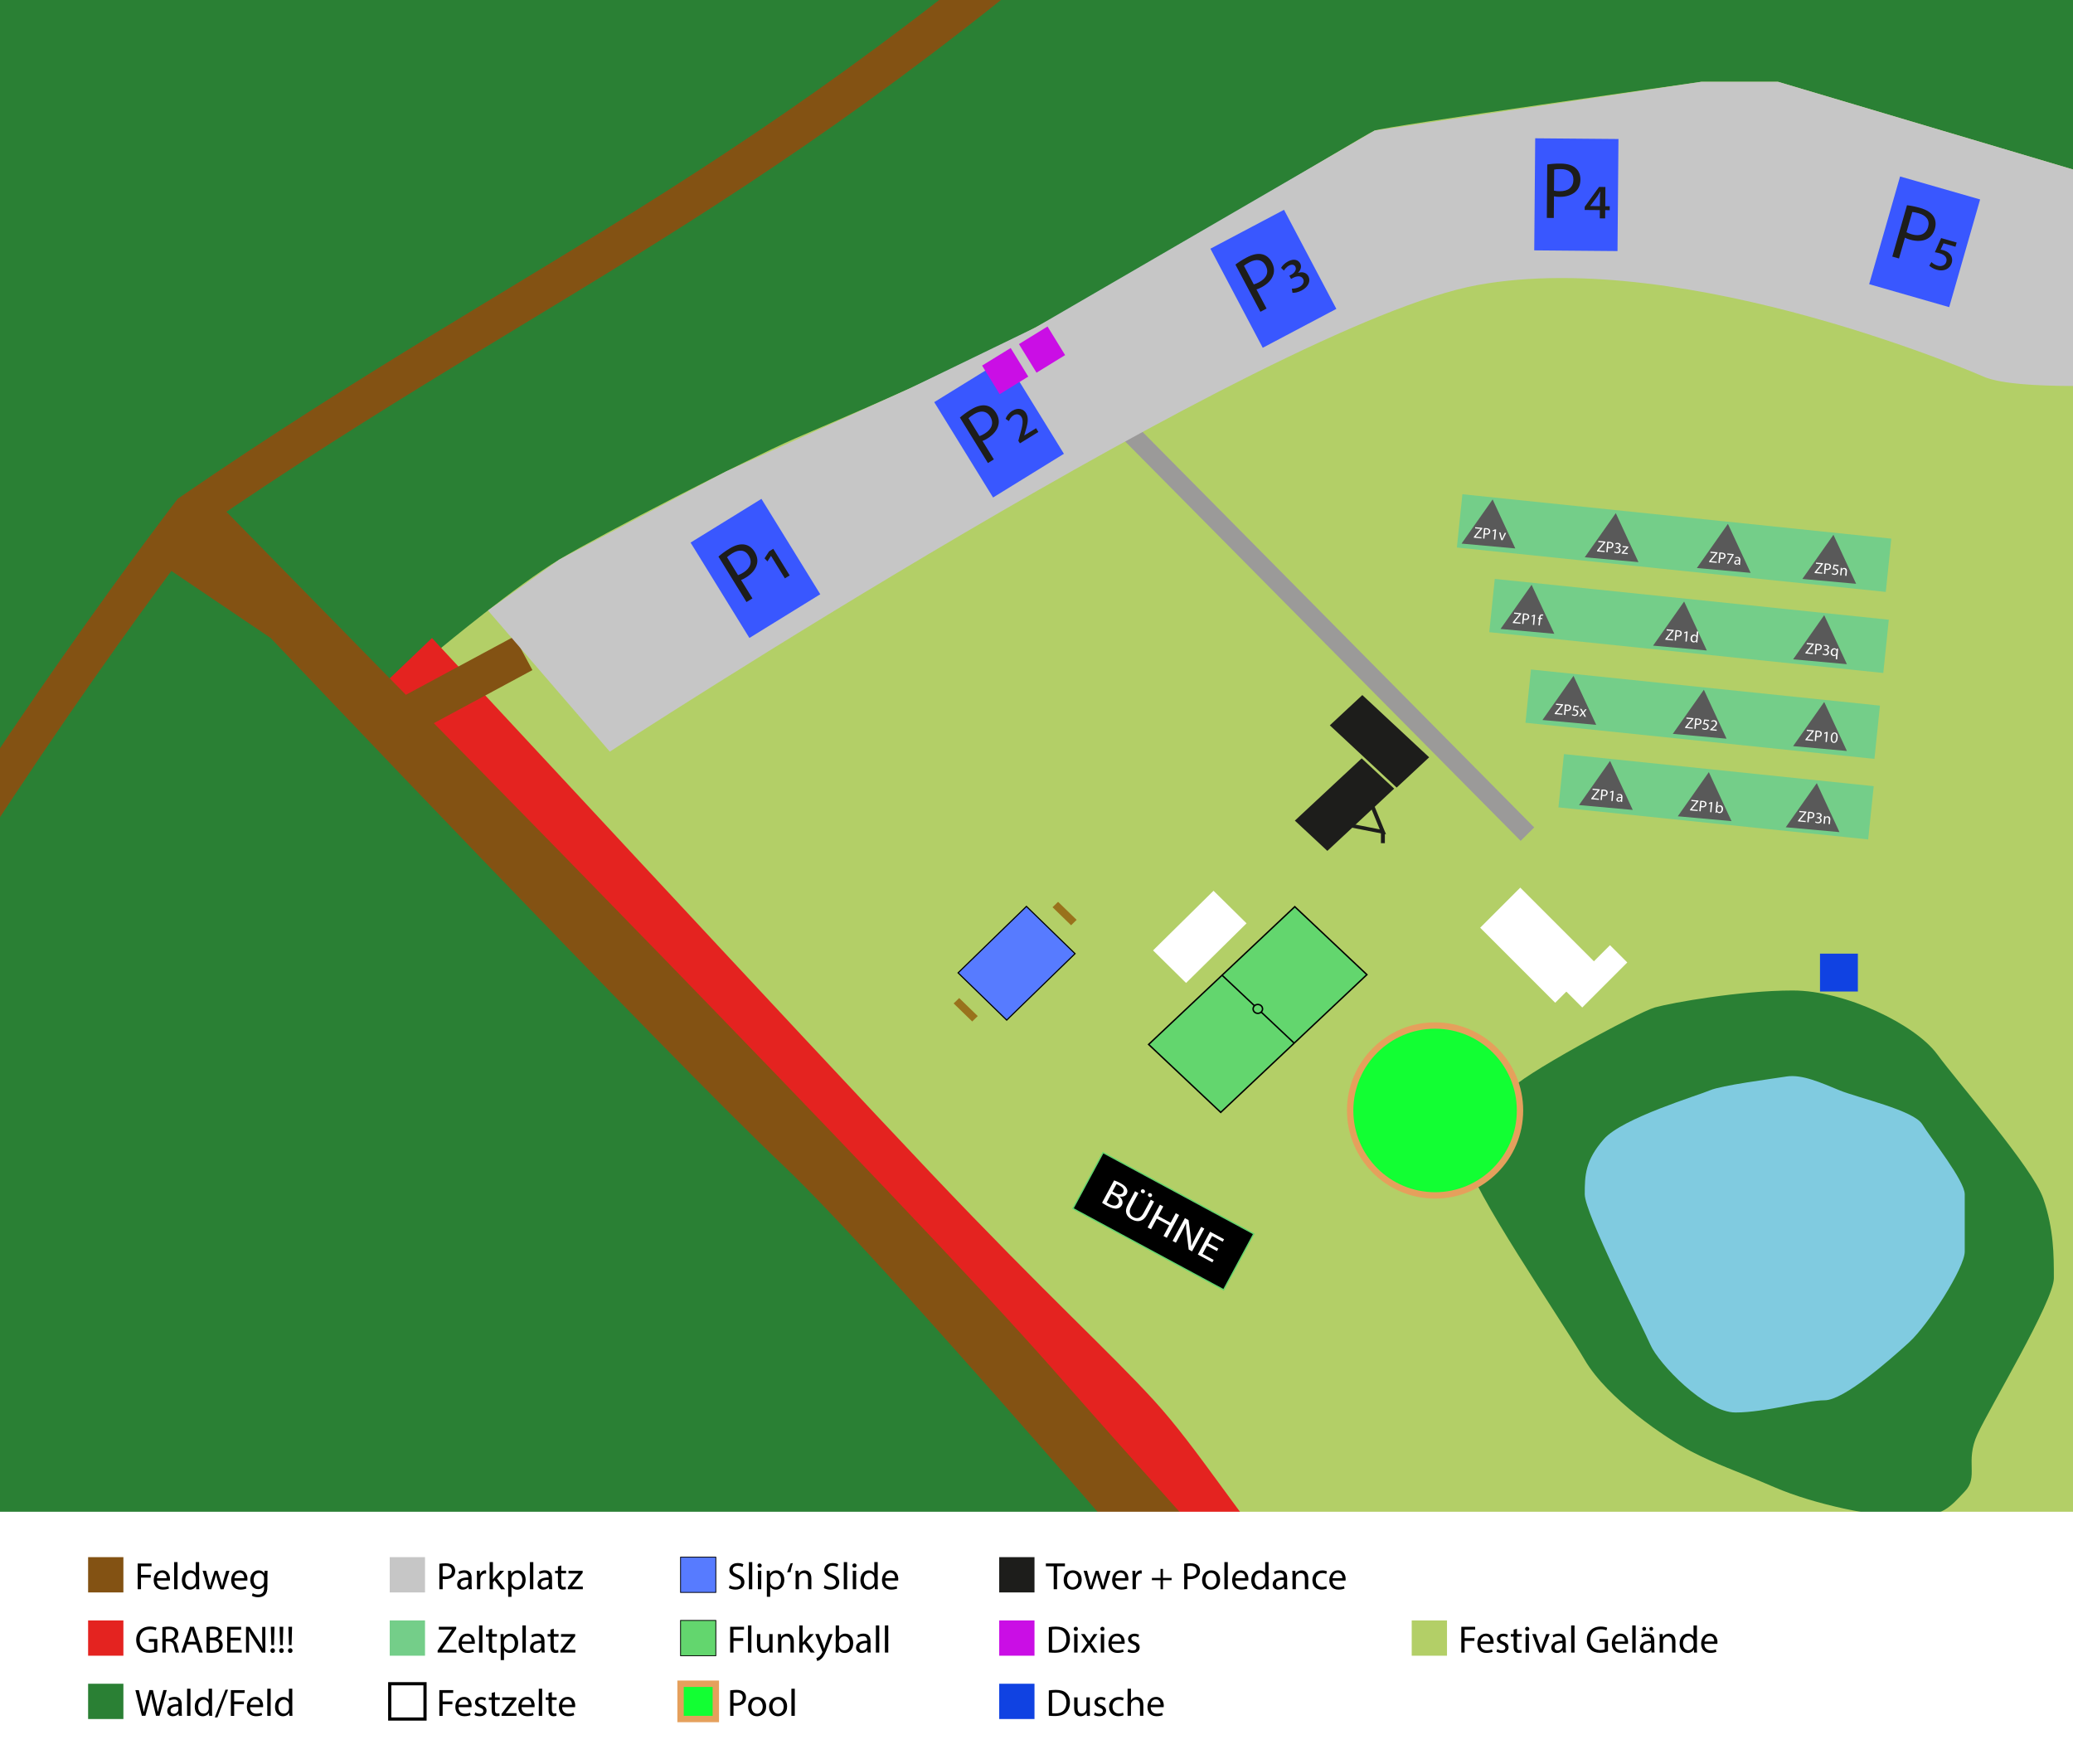 <?xml version="1.0" encoding="UTF-8" standalone="no"?>
<!-- Generator: Adobe Illustrator 23.0.2, SVG Export Plug-In . SVG Version: 6.00 Build 0)  -->

<svg
   xmlns:dc="http://purl.org/dc/elements/1.1/"
   xmlns:cc="http://creativecommons.org/ns#"
   xmlns:rdf="http://www.w3.org/1999/02/22-rdf-syntax-ns#"
   xmlns:svg="http://www.w3.org/2000/svg"
   xmlns="http://www.w3.org/2000/svg"
   xmlns:sodipodi="http://sodipodi.sourceforge.net/DTD/sodipodi-0.dtd"
   xmlns:inkscape="http://www.inkscape.org/namespaces/inkscape"
   version="1.1"
   x="0px"
   y="0px"
   viewBox="0 0 651 554"
   style="enable-background:new 0 0 651 554;"
   xml:space="preserve"
   id="svg624"
   sodipodi:docname="camping.svg"
   inkscape:version="0.92.4 (5da689c313, 2019-01-14)"><rect x="0" y="0" width="651" height="554" fill="#333333" stroke="none"/><defs
   id="defs628">
	
	
<clipPath
   clipPathUnits="userSpaceOnUse"
   id="clipPath1760"><rect
     style="fill:#12ff33;fill-opacity:1;stroke:#ee9c64;stroke-opacity:1"
     id="rect1762"
     width="796.753"
     height="663.961"
     x="-18.259"
     y="-81.743" /></clipPath></defs><sodipodi:namedview
   pagecolor="#ffffff"
   bordercolor="#666666"
   borderopacity="1"
   objecttolerance="10"
   gridtolerance="10"
   guidetolerance="10"
   inkscape:pageopacity="0"
   inkscape:pageshadow="2"
   inkscape:window-width="1280"
   inkscape:window-height="961"
   id="namedview626"
   showgrid="false"
   inkscape:zoom="0.60244477"
   inkscape:cx="328.30151"
   inkscape:cy="306.39661"
   inkscape:window-x="-8"
   inkscape:window-y="-8"
   inkscape:window-maximized="1"
   inkscape:current-layer="svg624" />
<style
   type="text/css"
   id="style2">
	.st0{fill:#2A8034;}
	.st1{fill:#B3CF67;}
	.st2{fill:none;stroke:#835213;stroke-width:12;stroke-miterlimit:10;}
	.st3{fill:#835213;}
	.st4{fill:#E42320;}
	.st5{fill:#80CBE0;}
	.st6{fill:none;stroke:#9B9A99;stroke-width:6;stroke-miterlimit:10;}
	.st7{fill:#C6C6C6;}
	.st8{fill:#3957FF;}
	.st9{fill:#1D1D1B;}
	.st10{fill:none;stroke:#1D1D1B;stroke-miterlimit:10;}
	.st11{fill:#FFFFFF;}
	.st12{fill:#12FF33;stroke:#E5A05C;stroke-width:2;stroke-miterlimit:10;}
	.st13{fill:#63D66E;stroke:#000000;stroke-width:0.25;stroke-miterlimit:10;}
	.st14{fill:#577BFF;stroke:#000000;stroke-width:0.25;stroke-miterlimit:10;}
	.st15{fill:#99721C;}
	.st16{stroke:#63D66E;stroke-width:0.25;stroke-miterlimit:10;}
	.st17{fill:#74CE89;}
	.st18{fill:#595959;}
	.st19{fill:#FFFFFF;stroke:#000000;stroke-miterlimit:10;}
	.st20{fill:#CA0EE5;}
	.st21{fill:#1042E2;}
</style>












<g
   id="Ebene_4">
</g>

<g
   id="Ebene_16">
</g>
<g
   id="g1758"
   clip-path="url(#clipPath1760)"><g
     id="Ebene_8">
	<rect
   id="rect4"
   height="724.5"
   width="999"
   class="st0"
   y="-120.5"
   x="-118.5" />
</g><path
     class="st1"
     d="M 492,602.3 148.33,227.7 138.54,203.43 c 0,0 23.79,-19.76 37.13,-27.76 13.33,-8 58.67,-31.33 74,-38 C 265,131 291,120.33 321,105 351,89.67 428.33,42.33 431.67,41 435,39.67 534.34,25.67 534.34,25.67 h 24 L 657,55 l 62.67,36 138.67,123.33 17.33,28 4.83,7.67 v 354 z"
     id="path7"
     inkscape:connector-curvature="0"
     style="fill:#b3cf67" /><path
     class="st0"
     d="M 880.5,244.45"
     id="path9"
     inkscape:connector-curvature="0"
     style="fill:#2a8034" /><g
     id="Straßen">
	<path
   id="path12"
   d="M531-215c0,0-40.7,50.27-150,150C244,60,175,82,60,161c0,0-59,76.67-106.33,159.33s-143,282-143,282"
   class="st2" />
	<path
   id="path14"
   d="M48.84,175.9L85,200.33c0,0,124,130.67,160.67,165.33s160,180,160,180l54,56.67h25.72L373.67,469.67   L301,389.12L179,262.33L122.39,213l-55.55-56.67L48.84,175.9z"
   class="st3" />
	<path
   id="path16"
   d="M138.54,203.43"
   class="st4" />
</g><g
     id="Graben">
	<path
   id="path19"
   d="M122.39,213c0,0,160.61,162.67,208.61,217.33s154.39,172,154.39,172h15.11c0,0-68.17-74-90.17-100.67   s-34-46.67-48-62c-14-15.33-33.33-32.67-70-71.33s-156.67-168-156.67-168L122.39,213z"
   class="st4" />
	<line
   id="line21"
   y2="205.12"
   x2="164.35"
   y1="227.7"
   x1="122.39"
   class="st2" />
</g><g
     id="Ebene_7">
	<path
   id="path24"
   d="M461,360.33c0-7.33,11.67-14.17,13.33-18c1.67-3.83,40-24.5,45.33-26C525,314.83,546.5,311,563,311   s38.46,10.65,45.33,20s30,35.67,33.33,45.33c3.33,9.67,3.33,17.83,3.33,25c0,7.17-20,40.33-24,49c-4,8.67,0.5,13.33-4,18   c-4.5,4.67-6.67,8-17.33,8c-10.67,0-29.69-3.89-42.33-9.33c-12.64-5.44-18.33-7.17-26.33-11.33c-8-4.17-26.27-16.6-33.33-28.67   c-7.06-12.06-36.67-55.33-36.67-62.67C461,357,461,367.67,461,360.33z"
   class="st0" />
</g><g
     id="Wasser">
	<path
   id="path27"
   d="M497.67,375c0-6,0.15-10.67,6-17.33c5.85-6.67,29.83-13.79,33.33-15.33c3.5-1.54,19.11-3.56,24-4.33   s10.84,1.94,16.67,4.33c5.83,2.39,23.33,6.26,26,10.67S617,370.67,617,375s0,13,0,18s-11.33,22.85-17.5,28.5S579,439.67,573,439.67   s-18.5,3.83-28,3.83s-24.15-15.41-26.67-21.17C515.82,416.58,497.67,381,497.67,375z"
   class="st5" />
</g><g
     id="Weg">
	<line
   id="line30"
   y2="261.91"
   x2="479.67"
   y1="132.67"
   x1="351.67"
   class="st6" />
</g><g
     id="Parkplatz">
	<path
   id="path33"
   d="M153.24,191.67L191.5,236c0,0,206.5-134.5,272.5-146.5s159.5,29,159.5,29c21.5,8,115.12-5.82,137.31,9.09   L719.67,91L657,55l-98.67-29.33h-24L431.67,41l-106.52,61.84l-39.59,19.18L228.04,148l-52.37,27.67L153.24,191.67z"
   class="st7" />
	<g
   id="g43">
		
			<rect
   id="rect35"
   height="35.19"
   width="26.15"
   class="st8"
   transform="matrix(0.851 -0.525 0.525 0.851 -58.423 151.052)"
   y="160.99"
   x="224.17" />
		<g
   id="g41">
			<path
   id="path37"
   d="M225.62,174.76c0.81-0.71,1.91-1.56,3.41-2.48c1.84-1.14,3.46-1.54,4.79-1.3c1.22,0.2,2.33,0.96,3.13,2.24     c0.81,1.31,1.05,2.58,0.79,3.77c-0.34,1.66-1.62,3.18-3.44,4.31c-0.56,0.34-1.09,0.64-1.58,0.8l3.57,5.79l-1.86,1.15     L225.62,174.76z M231.77,180.58c0.47-0.15,1.01-0.42,1.64-0.8c2.25-1.39,2.95-3.33,1.72-5.32c-1.18-1.91-3.09-2-5.15-0.73     c-0.81,0.5-1.4,0.95-1.66,1.23L231.77,180.58z"
   class="st9" />
			<path
   id="path39"
   d="M246.48,181.6l-4.35-7.05l-0.04,0.03l-1.08,1.7l-0.92-0.97l1.43-2.19l1.31-0.81l5.15,8.36L246.48,181.6z"
   class="st9" />
		</g>
	</g>
	<g
   id="g53">
		
			<rect
   id="rect45"
   height="35.19"
   width="26.15"
   class="st8"
   transform="matrix(0.851 -0.525 0.525 0.851 -23.902 184.66)"
   y="116.9"
   x="300.72" />
		<g
   id="g51">
			<path
   id="path47"
   d="M301.44,131.11c0.81-0.71,1.91-1.56,3.41-2.48c1.84-1.14,3.46-1.54,4.79-1.3c1.22,0.2,2.33,0.96,3.13,2.24     c0.81,1.31,1.05,2.58,0.79,3.77c-0.34,1.66-1.62,3.18-3.44,4.31c-0.56,0.34-1.09,0.64-1.58,0.8l3.57,5.79l-1.86,1.15     L301.44,131.11z M307.6,136.93c0.47-0.15,1.01-0.42,1.64-0.8c2.25-1.39,2.95-3.33,1.72-5.32c-1.18-1.91-3.09-2-5.15-0.73     c-0.81,0.5-1.4,0.95-1.66,1.23L307.6,136.93z"
   class="st9" />
			<path
   id="path49"
   d="M319.79,138.41l0.57-2.1c0.79-2.7,1.09-4.28,0.42-5.37c-0.5-0.81-1.44-1.18-2.55-0.5     c-0.75,0.46-1.16,1.24-1.39,1.77l-1.04-0.69c0.27-0.85,0.99-1.85,2.06-2.51c2.01-1.24,3.63-0.49,4.34,0.67     c0.99,1.61,0.5,3.54-0.25,5.98l-0.29,1.01l0.03,0.04l3.67-2.26l0.73,1.18l-5.79,3.57L319.79,138.41z"
   class="st9" />
		</g>
	</g>
	<g
   id="g63">
		
			<rect
   id="rect55"
   height="35.19"
   width="26.15"
   class="st8"
   transform="matrix(0.884 -0.467 0.467 0.884 5.529 197.062)"
   y="69.79"
   x="386.87" />
		<g
   id="g61">
			<path
   id="path57"
   d="M387.97,83.08c0.85-0.65,2.01-1.43,3.56-2.25c1.91-1.01,3.55-1.31,4.87-0.98c1.2,0.28,2.27,1.11,2.97,2.44     c0.72,1.36,0.88,2.64,0.54,3.82c-0.45,1.63-1.82,3.07-3.71,4.07c-0.58,0.31-1.12,0.57-1.63,0.69l3.18,6.01l-1.94,1.02     L387.97,83.08z M393.73,89.29c0.48-0.11,1.04-0.35,1.68-0.69c2.34-1.24,3.16-3.12,2.07-5.19c-1.05-1.98-2.96-2.2-5.09-1.07     c-0.85,0.45-1.46,0.86-1.74,1.12L393.73,89.29z"
   class="st9" />
			<path
   id="path59"
   d="M402.3,84.11c0.34-0.61,1.1-1.47,2.2-2.04c1.91-1.01,3.26-0.41,3.82,0.66c0.47,0.89,0.23,1.99-0.66,2.91     l0.02,0.04c1.32-0.47,2.61-0.07,3.21,1.07c0.73,1.38,0.13,3.26-2.14,4.46c-1.07,0.56-2.2,0.79-2.87,0.72l-0.19-1.32     c0.49,0.06,1.53-0.07,2.38-0.52c1.36-0.72,1.54-1.84,1.15-2.52c-0.59-1.11-2-0.93-3.18-0.31l-0.6,0.32l-0.54-1.02l0.62-0.33     c0.82-0.43,1.8-1.44,1.27-2.5c-0.28-0.53-0.98-0.88-1.98-0.35c-0.8,0.42-1.36,1.15-1.59,1.58L402.3,84.11z"
   class="st9" />
		</g>
	</g>
	<g
   id="g73">
		
			<rect
   id="rect65"
   height="35.19"
   width="26.15"
   class="st8"
   transform="matrix(1 8.596533e-03 -8.596533e-03 1 0.544 -4.253)"
   y="43.53"
   x="481.94" />
		<g
   id="g71">
			<path
   id="path67"
   d="M485.89,51.65c1.06-0.17,2.44-0.31,4.21-0.29c2.17,0.02,3.75,0.54,4.75,1.45c0.92,0.81,1.47,2.05,1.46,3.56     c-0.01,1.54-0.48,2.74-1.34,3.62c-1.17,1.22-3.06,1.84-5.2,1.82c-0.65-0.01-1.26-0.04-1.76-0.17l-0.06,6.8l-2.19-0.02     L485.89,51.65z M488.01,59.85c0.48,0.13,1.08,0.19,1.81,0.19c2.64,0.02,4.27-1.25,4.29-3.59c0.02-2.24-1.56-3.34-3.97-3.36     c-0.96-0.01-1.69,0.06-2.07,0.16L488.01,59.85z"
   class="st9" />
			<path
   id="path69"
   d="M502.39,68.56l0.02-2.59l-4.76-0.04l0.01-1.01l4.51-6.23l1.99,0.02l-0.05,6.04l1.41,0.01L505.51,66     l-1.41-0.01l-0.02,2.59L502.39,68.56z M502.45,61.76c0-0.55,0.06-1.08,0.09-1.59h-0.05c-0.31,0.58-0.56,1.03-0.87,1.48l-2.22,3     l0.02,0.05l3,0.03L502.45,61.76z"
   class="st9" />
		</g>
	</g>
	<g
   id="g83">
		
			<rect
   id="rect75"
   height="35.19"
   width="26.15"
   class="st8"
   transform="matrix(0.961 0.276 -0.276 0.961 44.357 -163.791)"
   y="58.22"
   x="591.48" />
		<g
   id="g81">
			<path
   id="path77"
   d="M598.87,64.44c1.07,0.12,2.44,0.36,4.13,0.84c2.08,0.6,3.47,1.52,4.19,2.67c0.67,1.03,0.86,2.37,0.45,3.82     c-0.42,1.48-1.19,2.51-2.26,3.13c-1.45,0.87-3.44,0.95-5.5,0.36c-0.63-0.18-1.2-0.37-1.65-0.63l-1.88,6.53l-2.1-0.6L598.87,64.44     z M598.71,72.91c0.43,0.25,0.99,0.47,1.69,0.67c2.54,0.73,4.44-0.06,5.09-2.31c0.62-2.15-0.61-3.63-2.93-4.3     c-0.92-0.26-1.64-0.39-2.03-0.4L598.71,72.91z"
   class="st9" />
			<path
   id="path79"
   d="M614.09,77.48l-3.75-1.08l-0.9,1.97c0.2,0.03,0.45,0.08,0.76,0.17c0.8,0.23,1.56,0.6,2.07,1.17     c0.63,0.63,0.99,1.65,0.65,2.83c-0.54,1.86-2.46,2.81-4.71,2.16c-1.04-0.3-1.95-0.87-2.35-1.3l0.69-1.11     c0.34,0.36,1.08,0.89,2,1.15c1.09,0.31,2.33-0.09,2.66-1.23c0.33-1.14-0.22-2.16-2.18-2.72c-0.56-0.16-1.04-0.22-1.41-0.3     l1.96-4.44l4.89,1.4L614.09,77.48z"
   class="st9" />
		</g>
	</g>
</g><g
     transform="matrix(1.237,0,0,1.152,-101.092,-40.524)"
     id="Tower">
	
		<rect
   style="fill:#1d1d1b"
   id="rect86"
   height="11.67"
   width="24"
   class="st9"
   transform="matrix(0.707,-0.707,0.707,0.707,-56.003,373.729)"
   y="248.63"
   x="411.13" />
	
		<rect
   style="fill:#1d1d1b"
   id="rect88"
   height="11.67"
   width="24"
   class="st9"
   transform="matrix(0.707,0.707,-0.707,0.707,294.315,-235.941)"
   y="231.47"
   x="419.96" />
	<polyline
   style="fill:none;stroke:#1d1d1b;stroke-miterlimit:10"
   id="polyline90"
   points="429.96,254.47 432.8,261.91 424.13,260.08  "
   class="st10" />
	<line
   style="fill:none;stroke:#1d1d1b;stroke-miterlimit:10"
   id="line92"
   y2="264.99"
   x2="432.8"
   y1="261.91"
   x1="432.8"
   class="st10" />
</g><g
     id="Festzelt">
	
		<rect
   id="rect95"
   height="33.33"
   width="17.8"
   class="st11"
   transform="matrix(0.707 -0.707 0.707 0.707 -68.374 428.444)"
   y="280.09"
   x="474.09" />
	
		<rect
   id="rect97"
   height="7.67"
   width="20"
   class="st11"
   transform="matrix(0.707 -0.707 0.707 0.707 -69.918 444.279)"
   y="302.7"
   x="491.33" />
</g><g
     id="Pool">
	<circle
   id="circle100"
   r="26.67"
   cy="348.67"
   cx="450.67"
   class="st12" />
	
		<rect
   style="fill:#63d66e;stroke:#000000;stroke-width:0.456;stroke-miterlimit:10"
   id="rect102"
   height="63.047"
   width="31.104"
   class="st13"
   transform="matrix(0.728,0.686,-0.728,0.686,0,0)"
   y="-71.769"
   x="486.764" />
	<line
   style="fill:#63d66e;stroke:#000000;stroke-width:0.456;stroke-miterlimit:10"
   id="line104"
   y2="327.446"
   x2="406.333"
   y1="306.116"
   x1="383.68"
   class="st13" />
	<ellipse
   ry="1.397"
   rx="1.484"
   style="fill:#63d66e;stroke:#000000;stroke-width:0.456;stroke-miterlimit:10"
   id="circle106"
   cy="316.781"
   cx="395.006"
   class="st13" />
	
		<rect
   style="fill:#577bff;stroke:#000000;stroke-width:0.364;stroke-miterlimit:10"
   id="rect108"
   height="29.937"
   width="21.288"
   class="st14"
   transform="matrix(0.717,0.697,-0.717,0.697,0,0)"
   y="-20.628"
   x="428.942" />
	
		<rect
   style="fill:#99721c;stroke-width:1.456"
   id="rect110"
   height="8.125"
   width="2.432"
   class="st15"
   transform="matrix(0.717,-0.697,0.717,0.697,0,0)"
   y="434.844"
   x="26.155" />
	
		<rect
   style="fill:#99721c;stroke-width:1.456"
   id="rect112"
   height="8.125"
   width="2.432"
   class="st15"
   transform="matrix(0.717,-0.697,0.717,0.697,0,0)"
   y="434.856"
   x="-17.172" />
	
		<rect
   style="fill:#ffffff;stroke-width:1.552"
   id="rect114"
   height="14.562"
   width="26.671"
   class="st11"
   transform="matrix(0.712,-0.702,0.712,0.702,0,0)"
   y="466.831"
   x="41.742" />
	<rect
   transform="rotate(28.329)"
   style="stroke:#63d66e;stroke-width:0.401;stroke-miterlimit:10"
   id="rect116"
   height="19.946"
   width="53.758"
   class="st16"
   y="154.178"
   x="476.662" />
	<g
   transform="matrix(1.502,0.81,-0.714,1.325,27.97,-420.312)"
   id="g128">
		<path
   style="fill:#ffffff"
   inkscape:connector-curvature="0"
   id="path118"
   d="m 385.94,361 c 0.3,-0.06 0.79,-0.11 1.27,-0.11 0.7,0 1.15,0.12 1.48,0.39 0.28,0.21 0.45,0.53 0.45,0.95 0,0.52 -0.34,0.98 -0.91,1.19 v 0.02 c 0.51,0.13 1.11,0.55 1.11,1.35 0,0.46 -0.18,0.82 -0.46,1.08 -0.38,0.34 -0.99,0.5 -1.87,0.5 -0.48,0 -0.85,-0.03 -1.08,-0.06 V 361 Z m 0.7,2.21 h 0.63 c 0.74,0 1.17,-0.38 1.17,-0.91 0,-0.63 -0.48,-0.88 -1.19,-0.88 -0.32,0 -0.5,0.02 -0.62,0.05 v 1.74 z m 0,2.59 c 0.14,0.02 0.34,0.03 0.58,0.03 0.72,0 1.39,-0.26 1.39,-1.05 0,-0.74 -0.63,-1.04 -1.39,-1.04 h -0.58 z"
   class="st11" />
		<path
   style="fill:#ffffff"
   inkscape:connector-curvature="0"
   id="path120"
   d="m 390.98,360.93 v 3.2 c 0,1.21 0.54,1.72 1.26,1.72 0.8,0 1.31,-0.53 1.31,-1.72 v -3.2 h 0.7 v 3.15 c 0,1.66 -0.87,2.34 -2.04,2.34 -1.11,0 -1.94,-0.63 -1.94,-2.31 v -3.18 z m 0.17,-0.78 c 0,-0.22 0.18,-0.4 0.4,-0.4 0.22,0 0.38,0.18 0.38,0.4 0,0.22 -0.16,0.41 -0.39,0.41 -0.23,-0.01 -0.39,-0.19 -0.39,-0.41 z m 1.49,0 c 0,-0.22 0.17,-0.4 0.39,-0.4 0.22,0 0.38,0.18 0.38,0.4 0,0.22 -0.15,0.41 -0.38,0.41 -0.24,-0.01 -0.39,-0.19 -0.39,-0.41 z"
   class="st11" />
		<path
   style="fill:#ffffff"
   inkscape:connector-curvature="0"
   id="path122"
   d="m 396.17,360.93 v 2.26 h 2.61 v -2.26 h 0.7 v 5.4 h -0.7 v -2.53 h -2.61 v 2.53 h -0.7 v -5.4 z"
   class="st11" />
		<path
   style="fill:#ffffff"
   inkscape:connector-curvature="0"
   id="path124"
   d="m 400.69,366.33 v -5.4 h 0.76 l 1.73,2.73 c 0.4,0.63 0.71,1.2 0.97,1.75 l 0.02,-0.01 c -0.06,-0.72 -0.08,-1.38 -0.08,-2.22 v -2.26 h 0.66 v 5.4 h -0.7 l -1.71,-2.74 c -0.38,-0.6 -0.74,-1.22 -1.01,-1.8 l -0.02,0.01 c 0.04,0.68 0.06,1.33 0.06,2.23 v 2.31 z"
   class="st11" />
		<path
   style="fill:#ffffff"
   inkscape:connector-curvature="0"
   id="path126"
   d="m 408.76,363.8 h -2.1 v 1.95 H 409 v 0.58 h -3.04 v -5.4 h 2.92 v 0.58 h -2.22 v 1.71 h 2.1 z"
   class="st11" />
	</g>
</g><g
     id="Zeltplatz">
	
		<rect
   id="rect131"
   height="16.81"
   width="97.76"
   class="st17"
   transform="matrix(0.995 0.103 -0.103 0.995 28.682 -54.236)"
   y="241.77"
   x="489.81" />
	
		<rect
   id="rect133"
   height="16.81"
   width="110.14"
   class="st17"
   transform="matrix(0.995 0.103 -0.103 0.995 25.986 -53.942)"
   y="215.85"
   x="479.43" />
	
		<rect
   id="rect135"
   height="16.81"
   width="124.36"
   class="st17"
   transform="matrix(0.995 0.103 -0.103 0.995 23.105 -53.648)"
   y="188.15"
   x="468.03" />
	
		<rect
   id="rect137"
   height="16.81"
   width="135.37"
   class="st17"
   transform="matrix(0.995 0.103 -0.103 0.995 20.397 -53.303)"
   y="162.14"
   x="457.84" />
	<g
   id="g151">
		<polygon
   id="polygon139"
   points="505.62,238.92 495.87,252.78 512.74,254.3   "
   class="st18" />
		<g
   id="g149">
			<path
   id="path141"
   d="M499.73,250.66l2.06-2.5l0-0.01l-1.67-0.15l0.03-0.36l2.22,0.2l-0.02,0.26l-2.05,2.5l0,0.01l1.84,0.17     l-0.03,0.36l-2.4-0.22L499.73,250.66z"
   class="st11" />
			<path
   id="path143"
   d="M502.93,247.92c0.21-0.02,0.48-0.02,0.82,0.01c0.42,0.04,0.72,0.16,0.9,0.36c0.17,0.17,0.25,0.42,0.22,0.71     c-0.03,0.3-0.14,0.52-0.32,0.68c-0.25,0.22-0.62,0.31-1.04,0.27c-0.13-0.01-0.24-0.03-0.34-0.06l-0.12,1.32l-0.42-0.04     L502.93,247.92z M503.21,249.55c0.09,0.03,0.21,0.05,0.35,0.07c0.51,0.05,0.85-0.17,0.89-0.63c0.04-0.43-0.25-0.67-0.72-0.71     c-0.19-0.02-0.33-0.01-0.4,0L503.21,249.55z"
   class="st11" />
			<path
   id="path145"
   d="M506.26,248.71L506.26,248.71l-0.59,0.25l-0.05-0.33l0.73-0.31l0.37,0.03l-0.29,3.17l-0.41-0.04     L506.26,248.71z"
   class="st11" />
			<path
   id="path147"
   d="M509.03,251.75l-0.01-0.3l-0.01,0c-0.15,0.17-0.42,0.32-0.75,0.29c-0.48-0.04-0.69-0.4-0.66-0.74     c0.05-0.57,0.59-0.84,1.5-0.75l0-0.05c0.02-0.2,0-0.55-0.49-0.59c-0.22-0.02-0.45,0.03-0.63,0.12l-0.07-0.29     c0.21-0.11,0.5-0.17,0.79-0.14c0.72,0.06,0.85,0.57,0.81,1.05l-0.08,0.88c-0.02,0.21-0.03,0.41-0.01,0.57L509.03,251.75z      M509.08,250.54c-0.47-0.05-1.01-0.02-1.05,0.44c-0.02,0.28,0.15,0.43,0.37,0.45c0.31,0.03,0.52-0.15,0.61-0.34     c0.02-0.04,0.03-0.09,0.04-0.13L509.08,250.54z"
   class="st11" />
		</g>
	</g>
	<g
   id="g165">
		<polygon
   id="polygon153"
   points="480.98,183.62 471.23,197.48 488.11,199   "
   class="st18" />
		<g
   id="g163">
			<path
   id="path155"
   d="M475.09,195.36l2.06-2.5l0-0.01l-1.67-0.15l0.03-0.36l2.22,0.2l-0.02,0.26l-2.05,2.5l0,0.01l1.84,0.17     l-0.03,0.36l-2.4-0.22L475.09,195.36z"
   class="st11" />
			<path
   id="path157"
   d="M478.29,192.63c0.21-0.02,0.48-0.02,0.82,0.01c0.42,0.04,0.72,0.16,0.9,0.36c0.17,0.17,0.25,0.42,0.23,0.71     c-0.03,0.3-0.14,0.52-0.32,0.68c-0.25,0.22-0.62,0.31-1.04,0.27c-0.13-0.01-0.24-0.03-0.34-0.06l-0.12,1.32l-0.42-0.04     L478.29,192.63z M478.57,194.25c0.09,0.03,0.21,0.05,0.35,0.07c0.51,0.05,0.85-0.17,0.89-0.63c0.04-0.43-0.25-0.67-0.72-0.71     c-0.19-0.02-0.33-0.02-0.4,0L478.57,194.25z"
   class="st11" />
			<path
   id="path159"
   d="M481.62,193.41L481.62,193.41l-0.59,0.25l-0.05-0.33l0.73-0.31l0.37,0.03l-0.29,3.17l-0.41-0.04     L481.62,193.41z"
   class="st11" />
			<path
   id="path161"
   d="M483.13,196.34l0.18-2.03l-0.33-0.03l0.03-0.33l0.33,0.03l0.01-0.11c0.03-0.33,0.13-0.63,0.35-0.8     c0.18-0.14,0.4-0.19,0.6-0.17c0.15,0.01,0.28,0.06,0.36,0.1l-0.09,0.33c-0.06-0.04-0.15-0.07-0.27-0.08     c-0.37-0.03-0.49,0.28-0.52,0.64l-0.01,0.13l0.57,0.05l-0.03,0.33l-0.57-0.05l-0.18,2.03L483.13,196.34z"
   class="st11" />
		</g>
	</g>
	<g
   id="g179">
		<polygon
   id="polygon167"
   points="468.74,156.82 458.98,170.68 475.86,172.2   "
   class="st18" />
		<g
   id="g177">
			<path
   id="path169"
   d="M462.85,168.56l2.06-2.5l0-0.01l-1.67-0.15l0.03-0.36l2.22,0.2l-0.02,0.26l-2.05,2.5l0,0.01l1.84,0.17     l-0.03,0.36l-2.4-0.22L462.85,168.56z"
   class="st11" />
			<path
   id="path171"
   d="M466.04,165.83c0.21-0.02,0.48-0.02,0.82,0.01c0.42,0.04,0.72,0.16,0.9,0.36c0.17,0.17,0.25,0.42,0.23,0.71     c-0.03,0.3-0.14,0.52-0.32,0.68c-0.25,0.22-0.62,0.31-1.04,0.27c-0.13-0.01-0.24-0.03-0.34-0.06l-0.12,1.32l-0.42-0.04     L466.04,165.83z M466.32,167.45c0.09,0.03,0.21,0.05,0.35,0.07c0.51,0.05,0.85-0.17,0.89-0.63c0.04-0.43-0.25-0.67-0.72-0.71     c-0.19-0.02-0.33-0.02-0.4,0L466.32,167.45z"
   class="st11" />
			<path
   id="path173"
   d="M469.38,166.61L469.38,166.61l-0.59,0.25l-0.05-0.33l0.73-0.31l0.37,0.03l-0.29,3.17l-0.41-0.04     L469.38,166.61z"
   class="st11" />
			<path
   id="path175"
   d="M471.22,167.19l0.34,1.37c0.06,0.22,0.11,0.42,0.14,0.62l0.01,0c0.07-0.19,0.16-0.38,0.25-0.59l0.58-1.29     l0.45,0.04l-1.14,2.28l-0.41-0.04l-0.68-2.44L471.22,167.19z"
   class="st11" />
		</g>
	</g>
	<g
   id="g193">
		<polygon
   id="polygon181"
   points="507.42,161.12 497.67,174.98 514.54,176.5   "
   class="st18" />
		<g
   id="g191">
			<path
   id="path183"
   d="M501.53,172.86l2.06-2.5l0-0.01l-1.67-0.15l0.03-0.36l2.22,0.2l-0.02,0.26l-2.05,2.5l0,0.01l1.84,0.17     l-0.03,0.36l-2.4-0.22L501.53,172.86z"
   class="st11" />
			<path
   id="path185"
   d="M504.73,170.13c0.21-0.02,0.48-0.02,0.82,0.01c0.42,0.04,0.72,0.16,0.9,0.36c0.17,0.17,0.25,0.42,0.23,0.71     c-0.03,0.3-0.14,0.52-0.32,0.68c-0.25,0.22-0.62,0.31-1.04,0.27c-0.13-0.01-0.24-0.03-0.34-0.06l-0.12,1.32l-0.42-0.04     L504.73,170.13z M505.01,171.75c0.09,0.03,0.21,0.05,0.35,0.07c0.51,0.05,0.85-0.17,0.89-0.63c0.04-0.43-0.25-0.67-0.72-0.71     c-0.19-0.02-0.33-0.02-0.4,0L505.01,171.75z"
   class="st11" />
			<path
   id="path187"
   d="M507.03,173.11c0.12,0.09,0.39,0.24,0.68,0.26c0.55,0.05,0.75-0.29,0.77-0.55     c0.04-0.44-0.35-0.67-0.76-0.71l-0.24-0.02l0.03-0.32l0.24,0.02c0.31,0.03,0.72-0.1,0.75-0.47c0.02-0.25-0.12-0.49-0.51-0.53     c-0.25-0.02-0.51,0.07-0.65,0.15l-0.08-0.32c0.18-0.11,0.51-0.2,0.85-0.17c0.62,0.06,0.87,0.45,0.84,0.84     c-0.03,0.33-0.25,0.59-0.65,0.69l0,0.01c0.38,0.11,0.67,0.43,0.63,0.88c-0.05,0.51-0.48,0.92-1.24,0.85     c-0.36-0.03-0.66-0.17-0.8-0.29L507.03,173.11z"
   class="st11" />
			<path
   id="path189"
   d="M509.28,173.56l1.19-1.29c0.11-0.12,0.22-0.22,0.34-0.34l0-0.01l-1.28-0.11l0.03-0.35l1.8,0.16l-0.03,0.27     l-1.18,1.28c-0.11,0.12-0.22,0.23-0.34,0.34l0,0.01l1.38,0.13l-0.03,0.34l-1.92-0.17L509.28,173.56z"
   class="st11" />
		</g>
	</g>
	<g
   id="g207">
		<polygon
   id="polygon195"
   points="542.63,164.49 532.88,178.35 549.76,179.87   "
   class="st18" />
		<g
   id="g205">
			<path
   id="path197"
   d="M536.74,176.23l2.06-2.5l0-0.01l-1.67-0.15l0.03-0.36l2.22,0.2l-0.02,0.26l-2.05,2.5l0,0.01l1.84,0.17     l-0.03,0.36l-2.4-0.22L536.74,176.23z"
   class="st11" />
			<path
   id="path199"
   d="M539.94,173.49c0.21-0.02,0.48-0.02,0.82,0.01c0.42,0.04,0.72,0.16,0.9,0.36c0.17,0.17,0.25,0.42,0.23,0.71     c-0.03,0.3-0.14,0.52-0.32,0.68c-0.25,0.22-0.62,0.31-1.04,0.27c-0.13-0.01-0.24-0.03-0.34-0.06l-0.12,1.32l-0.42-0.04     L539.94,173.49z M540.22,175.11c0.09,0.03,0.21,0.05,0.35,0.07c0.51,0.05,0.85-0.17,0.89-0.63c0.04-0.43-0.25-0.67-0.72-0.71     c-0.19-0.02-0.33-0.02-0.4,0L540.22,175.11z"
   class="st11" />
			<path
   id="path201"
   d="M544.44,173.97l-0.03,0.28l-1.64,2.76l-0.44-0.04l1.63-2.68v-0.01l-1.55-0.14l0.03-0.36L544.44,173.97z"
   class="st11" />
			<path
   id="path203"
   d="M546.04,177.32l-0.01-0.3l-0.01,0c-0.15,0.17-0.42,0.32-0.75,0.29c-0.48-0.04-0.69-0.4-0.66-0.74     c0.05-0.57,0.59-0.84,1.5-0.75l0-0.05c0.02-0.2,0-0.55-0.49-0.6c-0.22-0.02-0.45,0.03-0.63,0.12l-0.07-0.29     c0.21-0.11,0.5-0.17,0.8-0.14c0.72,0.06,0.85,0.57,0.81,1.05l-0.08,0.88c-0.02,0.21-0.03,0.41-0.01,0.57L546.04,177.32z      M546.09,176.11c-0.47-0.05-1.01-0.02-1.05,0.44c-0.03,0.28,0.15,0.43,0.37,0.45c0.31,0.03,0.52-0.15,0.61-0.34     c0.02-0.04,0.03-0.09,0.04-0.13L546.09,176.11z"
   class="st11" />
		</g>
	</g>
	<g
   id="g221">
		<polygon
   id="polygon209"
   points="575.77,167.92 566.01,181.78 582.89,183.3   "
   class="st18" />
		<g
   id="g219">
			<path
   id="path211"
   d="M569.87,179.66l2.06-2.5l0-0.01l-1.67-0.15l0.03-0.36l2.22,0.2l-0.02,0.26l-2.05,2.5l0,0.01l1.84,0.17     l-0.03,0.36l-2.4-0.22L569.87,179.66z"
   class="st11" />
			<path
   id="path213"
   d="M573.07,176.93c0.21-0.02,0.48-0.02,0.82,0.01c0.42,0.04,0.72,0.16,0.9,0.36c0.17,0.17,0.25,0.42,0.23,0.71     c-0.03,0.3-0.14,0.52-0.32,0.68c-0.25,0.22-0.62,0.31-1.04,0.27c-0.13-0.01-0.24-0.03-0.34-0.06l-0.12,1.32l-0.42-0.04     L573.07,176.93z M573.35,178.55c0.09,0.03,0.21,0.05,0.35,0.07c0.51,0.05,0.85-0.17,0.89-0.63c0.04-0.43-0.25-0.67-0.72-0.71     c-0.19-0.02-0.33-0.02-0.4,0L573.35,178.55z"
   class="st11" />
			<path
   id="path215"
   d="M577.37,177.76l-1.21-0.11l-0.2,0.8c0.07,0,0.14-0.01,0.26,0c0.24,0.02,0.48,0.1,0.67,0.23     c0.24,0.16,0.42,0.46,0.38,0.85c-0.06,0.62-0.59,1.04-1.28,0.98c-0.35-0.03-0.63-0.15-0.77-0.27l0.14-0.32     c0.13,0.09,0.38,0.21,0.66,0.24c0.41,0.04,0.78-0.2,0.81-0.62c0.03-0.41-0.21-0.73-0.85-0.79c-0.18-0.02-0.32-0.01-0.44,0     l0.34-1.5l1.52,0.14L577.37,177.76z"
   class="st11" />
			<path
   id="path217"
   d="M578.02,178.91c0.02-0.24,0.04-0.44,0.04-0.64l0.38,0.03l-0.01,0.39l0.01,0c0.14-0.21,0.43-0.41,0.82-0.37     c0.33,0.03,0.82,0.27,0.74,1.08l-0.13,1.41l-0.43-0.04l0.12-1.36c0.04-0.38-0.08-0.71-0.48-0.75c-0.28-0.03-0.52,0.15-0.61,0.39     c-0.02,0.05-0.04,0.12-0.05,0.2l-0.13,1.42l-0.43-0.04L578.02,178.91z"
   class="st11" />
		</g>
	</g>
	<g
   id="g235">
		<polygon
   id="polygon223"
   points="528.88,188.87 519.13,202.72 536,204.24   "
   class="st18" />
		<g
   id="g233">
			<path
   id="path225"
   d="M522.99,200.61l2.06-2.5l0-0.01l-1.67-0.15l0.03-0.36l2.22,0.2l-0.02,0.26l-2.05,2.5l0,0.01l1.84,0.17     l-0.03,0.36l-2.4-0.22L522.99,200.61z"
   class="st11" />
			<path
   id="path227"
   d="M526.19,197.87c0.21-0.02,0.48-0.02,0.82,0.01c0.42,0.04,0.72,0.16,0.9,0.36c0.17,0.17,0.25,0.42,0.23,0.71     c-0.03,0.3-0.14,0.52-0.32,0.68c-0.25,0.22-0.62,0.31-1.04,0.27c-0.13-0.01-0.24-0.03-0.34-0.06l-0.12,1.32l-0.42-0.04     L526.19,197.87z M526.47,199.49c0.09,0.03,0.21,0.05,0.35,0.07c0.51,0.05,0.85-0.17,0.89-0.63c0.04-0.43-0.25-0.67-0.72-0.71     c-0.19-0.02-0.33-0.02-0.4,0L526.47,199.49z"
   class="st11" />
			<path
   id="path229"
   d="M529.52,198.65L529.52,198.65l-0.59,0.25l-0.05-0.33l0.73-0.31l0.37,0.03l-0.29,3.17l-0.41-0.04     L529.52,198.65z"
   class="st11" />
			<path
   id="path231"
   d="M533.33,198.3l-0.26,2.85c-0.02,0.21-0.04,0.45-0.04,0.61l-0.39-0.04l0.02-0.41l-0.01,0     c-0.16,0.25-0.46,0.43-0.85,0.39c-0.57-0.05-0.97-0.57-0.9-1.29c0.07-0.79,0.6-1.22,1.17-1.17c0.36,0.03,0.59,0.22,0.68,0.42     l0.01,0l0.13-1.41L533.33,198.3z M532.72,200.32c0-0.05,0.01-0.13,0-0.18c-0.04-0.28-0.25-0.52-0.57-0.55     c-0.44-0.04-0.74,0.33-0.79,0.85c-0.04,0.48,0.16,0.89,0.62,0.94c0.29,0.03,0.57-0.14,0.67-0.46c0.02-0.06,0.03-0.12,0.04-0.18     L532.72,200.32z"
   class="st11" />
		</g>
	</g>
	<g
   id="g249">
		<polygon
   id="polygon237"
   points="572.87,193.16 563.11,207.02 579.99,208.54   "
   class="st18" />
		<g
   id="g247">
			<path
   id="path239"
   d="M566.98,204.9l2.06-2.5l0-0.01l-1.67-0.15l0.03-0.36l2.22,0.2l-0.02,0.26l-2.05,2.5l0,0.01l1.84,0.17     l-0.03,0.36l-2.4-0.22L566.98,204.9z"
   class="st11" />
			<path
   id="path241"
   d="M570.17,202.17c0.21-0.02,0.48-0.02,0.82,0.01c0.42,0.04,0.72,0.16,0.9,0.36c0.17,0.17,0.25,0.42,0.23,0.71     c-0.03,0.3-0.14,0.52-0.32,0.68c-0.25,0.22-0.62,0.31-1.04,0.27c-0.13-0.01-0.24-0.03-0.34-0.06l-0.12,1.32l-0.42-0.04     L570.17,202.17z M570.46,203.79c0.09,0.03,0.21,0.05,0.35,0.07c0.51,0.05,0.85-0.17,0.89-0.63c0.04-0.43-0.25-0.67-0.72-0.71     c-0.19-0.02-0.33-0.02-0.4,0L570.46,203.79z"
   class="st11" />
			<path
   id="path243"
   d="M572.47,205.15c0.12,0.09,0.39,0.24,0.68,0.26c0.55,0.05,0.75-0.29,0.77-0.55     c0.04-0.44-0.35-0.67-0.76-0.71l-0.24-0.02l0.03-0.32l0.24,0.02c0.31,0.03,0.72-0.1,0.75-0.47c0.02-0.25-0.12-0.49-0.51-0.53     c-0.25-0.02-0.51,0.07-0.65,0.15l-0.08-0.32c0.18-0.11,0.51-0.2,0.85-0.17c0.62,0.06,0.87,0.45,0.84,0.84     c-0.03,0.33-0.25,0.59-0.65,0.69l0,0.01c0.38,0.11,0.67,0.43,0.63,0.88c-0.05,0.51-0.48,0.92-1.24,0.85     c-0.36-0.03-0.66-0.17-0.8-0.29L572.47,205.15z"
   class="st11" />
			<path
   id="path245"
   d="M576.61,205.65L576.61,205.65c-0.16,0.22-0.44,0.38-0.82,0.35c-0.55-0.05-0.96-0.57-0.89-1.28     c0.08-0.88,0.69-1.22,1.18-1.18c0.37,0.03,0.59,0.24,0.69,0.47l0.01,0l0.05-0.35l0.41,0.04c-0.03,0.2-0.05,0.4-0.07,0.65     l-0.24,2.68l-0.43-0.04L576.61,205.65z M576.71,204.61c0.01-0.06,0.01-0.13,0-0.18c-0.04-0.27-0.25-0.51-0.57-0.54     c-0.44-0.04-0.75,0.31-0.79,0.84c-0.04,0.47,0.15,0.9,0.62,0.94c0.28,0.02,0.53-0.12,0.66-0.41c0.02-0.06,0.05-0.14,0.05-0.2     L576.71,204.61z"
   class="st11" />
		</g>
	</g>
	<g
   id="g263">
		<polygon
   id="polygon251"
   points="494.14,212.21 484.39,226.07 501.27,227.59   "
   class="st18" />
		<g
   id="g261">
			<path
   id="path253"
   d="M488.25,223.95l2.06-2.5l0-0.01l-1.67-0.15l0.03-0.36l2.22,0.2l-0.02,0.26l-2.05,2.5l0,0.01l1.84,0.17     l-0.03,0.36l-2.4-0.22L488.25,223.95z"
   class="st11" />
			<path
   id="path255"
   d="M491.45,221.21c0.21-0.02,0.48-0.02,0.82,0.01c0.42,0.04,0.72,0.16,0.9,0.36c0.17,0.17,0.25,0.42,0.23,0.71     c-0.03,0.3-0.14,0.52-0.32,0.68c-0.25,0.22-0.62,0.31-1.04,0.27c-0.13-0.01-0.24-0.03-0.34-0.06l-0.12,1.32l-0.42-0.04     L491.45,221.21z M491.73,222.83c0.09,0.03,0.21,0.05,0.35,0.07c0.51,0.05,0.85-0.17,0.89-0.63c0.04-0.43-0.25-0.67-0.72-0.71     c-0.19-0.02-0.33-0.01-0.4,0L491.73,222.83z"
   class="st11" />
			<path
   id="path257"
   d="M495.75,222.04l-1.21-0.11l-0.2,0.8c0.08,0,0.14-0.01,0.26,0c0.24,0.02,0.48,0.1,0.67,0.23     c0.24,0.16,0.42,0.46,0.38,0.86c-0.06,0.62-0.59,1.04-1.28,0.98c-0.35-0.03-0.63-0.15-0.77-0.27l0.14-0.32     c0.12,0.09,0.37,0.21,0.66,0.24c0.41,0.04,0.78-0.2,0.81-0.62c0.03-0.41-0.22-0.73-0.85-0.78c-0.18-0.02-0.32-0.01-0.44-0.01     l0.34-1.5l1.52,0.14L495.75,222.04z"
   class="st11" />
			<path
   id="path259"
   d="M496.66,222.58l0.29,0.54c0.08,0.14,0.14,0.27,0.2,0.41l0.01,0c0.09-0.13,0.18-0.25,0.27-0.37l0.38-0.47     l0.46,0.04l-0.91,1.07l0.72,1.29l-0.49-0.04l-0.3-0.56c-0.08-0.14-0.15-0.28-0.22-0.43l-0.01,0c-0.09,0.13-0.19,0.25-0.29,0.39     l-0.39,0.5l-0.47-0.04l0.95-1.13l-0.7-1.23L496.66,222.58z"
   class="st11" />
		</g>
	</g>
	<g
   id="g277">
		<polygon
   id="polygon265"
   points="535.08,216.57 525.32,230.42 542.2,231.94   "
   class="st18" />
		<g
   id="g275">
			<path
   id="path267"
   d="M529.19,228.31l2.06-2.5l0-0.01l-1.67-0.15l0.03-0.36l2.22,0.2l-0.02,0.26l-2.05,2.5l0,0.01l1.84,0.17     l-0.03,0.36l-2.4-0.22L529.19,228.31z"
   class="st11" />
			<path
   id="path269"
   d="M532.38,225.57c0.21-0.02,0.48-0.02,0.82,0.01c0.42,0.04,0.72,0.16,0.9,0.36c0.17,0.17,0.25,0.42,0.23,0.71     c-0.03,0.3-0.14,0.52-0.32,0.68c-0.25,0.22-0.62,0.31-1.04,0.27c-0.13-0.01-0.24-0.03-0.34-0.06l-0.12,1.32l-0.42-0.04     L532.38,225.57z M532.67,227.19c0.09,0.03,0.21,0.05,0.35,0.07c0.51,0.05,0.85-0.17,0.89-0.63c0.04-0.43-0.25-0.67-0.72-0.71     c-0.19-0.02-0.33-0.01-0.4,0L532.67,227.19z"
   class="st11" />
			<path
   id="path271"
   d="M536.69,226.4l-1.21-0.11l-0.2,0.8c0.08,0,0.14-0.01,0.26,0c0.24,0.02,0.48,0.1,0.67,0.23     c0.24,0.16,0.42,0.46,0.38,0.86c-0.06,0.62-0.59,1.04-1.28,0.98c-0.35-0.03-0.63-0.15-0.77-0.27l0.14-0.32     c0.12,0.09,0.37,0.21,0.66,0.24c0.41,0.04,0.78-0.2,0.81-0.62c0.03-0.41-0.22-0.73-0.85-0.78c-0.18-0.02-0.32-0.01-0.44-0.01     l0.34-1.5l1.52,0.14L536.69,226.4z"
   class="st11" />
			<path
   id="path273"
   d="M537.05,229.27l0.02-0.26l0.37-0.3c0.88-0.7,1.28-1.08,1.33-1.55c0.03-0.32-0.1-0.63-0.57-0.68     c-0.29-0.03-0.54,0.1-0.7,0.21l-0.11-0.31c0.24-0.17,0.56-0.27,0.93-0.24c0.68,0.06,0.93,0.56,0.89,1.01     c-0.05,0.58-0.52,1.02-1.25,1.6l-0.27,0.21l0,0.01l1.42,0.13l-0.03,0.36L537.05,229.27z"
   class="st11" />
		</g>
	</g>
	<g
   id="g291">
		<polygon
   id="polygon279"
   points="572.87,220.41 563.11,234.27 579.99,235.79   "
   class="st18" />
		<g
   id="g289">
			<path
   id="path281"
   d="M566.98,232.15l2.07-2.5l0-0.01l-1.67-0.15l0.03-0.36l2.22,0.2l-0.02,0.26l-2.05,2.5l0,0.01l1.84,0.17     l-0.03,0.36l-2.4-0.22L566.98,232.15z"
   class="st11" />
			<path
   id="path283"
   d="M570.17,229.41c0.21-0.02,0.48-0.02,0.82,0.01c0.42,0.04,0.72,0.16,0.9,0.36c0.17,0.17,0.25,0.42,0.23,0.71     c-0.03,0.3-0.14,0.52-0.32,0.68c-0.25,0.22-0.62,0.31-1.04,0.27c-0.13-0.01-0.24-0.03-0.34-0.06l-0.12,1.32l-0.42-0.04     L570.17,229.41z M570.46,231.04c0.09,0.03,0.21,0.05,0.35,0.07c0.51,0.05,0.85-0.17,0.89-0.63c0.04-0.43-0.25-0.67-0.72-0.71     c-0.19-0.02-0.33-0.01-0.4,0L570.46,231.04z"
   class="st11" />
			<path
   id="path285"
   d="M573.51,230.2L573.51,230.2l-0.59,0.25l-0.05-0.33l0.73-0.31l0.37,0.03l-0.29,3.17l-0.41-0.04L573.51,230.2     z"
   class="st11" />
			<path
   id="path287"
   d="M577.09,231.68c-0.1,1.08-0.55,1.64-1.25,1.57c-0.62-0.06-0.99-0.67-0.9-1.72c0.1-1.06,0.61-1.61,1.25-1.55     C576.85,230.04,577.18,230.67,577.09,231.68z M575.36,231.57c-0.07,0.82,0.14,1.32,0.53,1.35c0.44,0.04,0.7-0.45,0.77-1.26     c0.07-0.78-0.08-1.31-0.53-1.35C575.75,230.27,575.44,230.71,575.36,231.57z"
   class="st11" />
		</g>
	</g>
	<g
   id="g305">
		<polygon
   id="polygon293"
   points="536.64,242.44 526.89,256.3 543.76,257.82   "
   class="st18" />
		<g
   id="g303">
			<path
   id="path295"
   d="M530.75,254.18l2.06-2.5l0-0.01l-1.67-0.15l0.03-0.36l2.22,0.2l-0.02,0.26l-2.05,2.5l0,0.01l1.84,0.17     l-0.03,0.36l-2.4-0.22L530.75,254.18z"
   class="st11" />
			<path
   id="path297"
   d="M533.95,251.45c0.21-0.02,0.48-0.02,0.82,0.01c0.42,0.04,0.72,0.16,0.9,0.36c0.17,0.17,0.25,0.42,0.23,0.71     c-0.03,0.3-0.14,0.52-0.32,0.68c-0.25,0.22-0.62,0.31-1.04,0.27c-0.13-0.01-0.24-0.03-0.34-0.06l-0.12,1.32l-0.43-0.04     L533.95,251.45z M534.23,253.07c0.09,0.03,0.21,0.05,0.35,0.07c0.51,0.05,0.85-0.17,0.89-0.63c0.04-0.43-0.25-0.67-0.72-0.71     c-0.19-0.02-0.33-0.01-0.4,0L534.23,253.07z"
   class="st11" />
			<path
   id="path299"
   d="M537.28,252.23L537.28,252.23l-0.59,0.25l-0.05-0.33l0.73-0.31l0.37,0.03l-0.29,3.17l-0.42-0.04     L537.28,252.23z"
   class="st11" />
			<path
   id="path301"
   d="M538.72,255.15c0.02-0.16,0.06-0.4,0.07-0.61l0.26-2.85l0.43,0.04l-0.13,1.48l0.01,0     c0.18-0.25,0.46-0.4,0.84-0.36c0.59,0.05,0.96,0.58,0.89,1.29c-0.08,0.84-0.64,1.22-1.17,1.17c-0.34-0.03-0.6-0.19-0.75-0.52     l-0.01,0l-0.05,0.39L538.72,255.15z M539.25,254.25c0,0.05,0,0.11,0,0.16c0.06,0.3,0.29,0.53,0.6,0.56     c0.45,0.04,0.75-0.3,0.8-0.84c0.04-0.47-0.17-0.9-0.62-0.94c-0.29-0.03-0.58,0.15-0.7,0.47c-0.01,0.05-0.03,0.11-0.04,0.17     L539.25,254.25z"
   class="st11" />
		</g>
	</g>
	<g
   id="g319">
		<polygon
   id="polygon307"
   points="570.54,245.9 560.79,259.75 577.66,261.27   "
   class="st18" />
		<g
   id="g317">
			<path
   id="path309"
   d="M564.65,257.64l2.07-2.5l0-0.01l-1.67-0.15l0.03-0.36l2.22,0.2l-0.02,0.26l-2.05,2.5l0,0.01l1.84,0.17     l-0.03,0.36l-2.4-0.22L564.65,257.64z"
   class="st11" />
			<path
   id="path311"
   d="M567.85,254.9c0.21-0.02,0.48-0.02,0.82,0.01c0.42,0.04,0.72,0.16,0.9,0.36c0.17,0.17,0.25,0.42,0.23,0.71     c-0.03,0.3-0.14,0.52-0.32,0.68c-0.25,0.22-0.62,0.31-1.04,0.27c-0.13-0.01-0.24-0.03-0.34-0.06l-0.12,1.32l-0.42-0.04     L567.85,254.9z M568.13,256.52c0.09,0.03,0.21,0.05,0.35,0.07c0.51,0.05,0.85-0.17,0.89-0.63c0.04-0.43-0.25-0.67-0.72-0.71     c-0.19-0.02-0.33-0.01-0.4,0L568.13,256.52z"
   class="st11" />
			<path
   id="path313"
   d="M570.15,257.89c0.12,0.09,0.39,0.24,0.69,0.26c0.55,0.05,0.75-0.29,0.77-0.55     c0.04-0.44-0.35-0.67-0.76-0.71l-0.24-0.02l0.03-0.32l0.24,0.02c0.31,0.03,0.72-0.1,0.75-0.47c0.02-0.25-0.12-0.49-0.51-0.53     c-0.25-0.02-0.51,0.07-0.65,0.15l-0.08-0.32c0.18-0.11,0.51-0.2,0.85-0.17c0.62,0.06,0.87,0.45,0.84,0.84     c-0.03,0.33-0.25,0.59-0.65,0.69l0,0.01c0.38,0.11,0.67,0.43,0.63,0.88c-0.05,0.51-0.48,0.92-1.24,0.85     c-0.36-0.03-0.66-0.17-0.8-0.29L570.15,257.89z"
   class="st11" />
			<path
   id="path315"
   d="M572.8,256.89c0.02-0.24,0.04-0.44,0.04-0.64l0.38,0.03l-0.01,0.39l0.01,0c0.14-0.21,0.43-0.41,0.82-0.37     c0.33,0.03,0.82,0.27,0.74,1.08l-0.13,1.41l-0.43-0.04l0.12-1.36c0.03-0.38-0.08-0.71-0.48-0.75c-0.28-0.03-0.52,0.15-0.62,0.39     c-0.02,0.05-0.04,0.12-0.05,0.2l-0.13,1.42l-0.43-0.04L572.8,256.89z"
   class="st11" />
		</g>
	</g>
</g><g
     id="Legende">
	<rect
   id="rect323"
   height="79.33"
   width="651"
   class="st11"
   y="474.67" />
</g><g
     id="Ebene_15">
	<g
   id="g341">
		<path
   id="path327"
   d="M43.24,490.92h4.35v0.88h-3.31v2.69h3.06v0.86h-3.06V499h-1.04V490.92z" />
		<path
   id="path329"
   d="M49.27,496.29c0.02,1.43,0.94,2.02,1.99,2.02c0.76,0,1.21-0.13,1.61-0.3l0.18,0.75c-0.37,0.17-1.01,0.36-1.93,0.36    c-1.79,0-2.85-1.18-2.85-2.93s1.03-3.13,2.72-3.13c1.9,0,2.4,1.67,2.4,2.73c0,0.22-0.02,0.38-0.04,0.49H49.27z M52.36,495.53    c0.01-0.67-0.28-1.71-1.46-1.71c-1.07,0-1.54,0.98-1.62,1.71H52.36z" />
		<path
   id="path331"
   d="M54.69,490.48h1.06V499h-1.06V490.48z" />
		<path
   id="path333"
   d="M62.54,490.48v7.02c0,0.52,0.01,1.1,0.05,1.5h-0.95l-0.05-1.01h-0.02c-0.32,0.65-1.03,1.14-1.98,1.14    c-1.4,0-2.48-1.19-2.48-2.95c-0.01-1.93,1.19-3.12,2.6-3.12c0.89,0,1.49,0.42,1.75,0.89h0.02v-3.47H62.54z M61.48,495.56    c0-0.13-0.01-0.31-0.05-0.44c-0.16-0.67-0.73-1.22-1.52-1.22c-1.09,0-1.74,0.96-1.74,2.24c0,1.17,0.58,2.15,1.72,2.15    c0.71,0,1.35-0.47,1.55-1.26c0.04-0.14,0.05-0.29,0.05-0.46V495.56z" />
		<path
   id="path335"
   d="M64.71,493.2l0.77,2.95c0.17,0.65,0.32,1.25,0.43,1.85h0.04c0.13-0.59,0.32-1.21,0.52-1.83l0.95-2.96h0.89l0.9,2.9    c0.22,0.7,0.38,1.31,0.52,1.89h0.04c0.1-0.59,0.25-1.2,0.44-1.88l0.83-2.91h1.04l-1.87,5.8h-0.96l-0.89-2.77    c-0.2-0.65-0.37-1.22-0.52-1.91h-0.02c-0.14,0.7-0.32,1.3-0.53,1.92L66.34,499h-0.96l-1.75-5.8H64.71z" />
		<path
   id="path337"
   d="M73.59,496.29c0.02,1.43,0.94,2.02,1.99,2.02c0.76,0,1.21-0.13,1.61-0.3l0.18,0.75c-0.37,0.17-1.01,0.36-1.93,0.36    c-1.79,0-2.85-1.18-2.85-2.93s1.03-3.13,2.72-3.13c1.9,0,2.4,1.67,2.4,2.73c0,0.22-0.02,0.38-0.04,0.49H73.59z M76.69,495.53    c0.01-0.67-0.28-1.71-1.46-1.71c-1.07,0-1.54,0.98-1.62,1.71H76.69z" />
		<path
   id="path339"
   d="M84.02,493.2c-0.02,0.42-0.05,0.89-0.05,1.59v3.37c0,1.33-0.26,2.15-0.83,2.65c-0.56,0.53-1.38,0.7-2.11,0.7    c-0.7,0-1.46-0.17-1.93-0.48l0.26-0.8c0.38,0.24,0.98,0.46,1.7,0.46c1.08,0,1.87-0.56,1.87-2.03V498h-0.02    c-0.32,0.54-0.95,0.97-1.85,0.97c-1.44,0-2.47-1.22-2.47-2.83c0-1.97,1.28-3.08,2.61-3.08c1.01,0,1.56,0.53,1.81,1.01h0.02    l0.05-0.88H84.02z M82.93,495.49c0-0.18-0.01-0.34-0.06-0.48c-0.19-0.61-0.71-1.12-1.48-1.12c-1.01,0-1.73,0.85-1.73,2.2    c0,1.14,0.58,2.09,1.72,2.09c0.65,0,1.24-0.41,1.46-1.08c0.06-0.18,0.08-0.38,0.08-0.56V495.49z" />
	</g>
	<rect
   id="rect343"
   height="11.08"
   width="11.08"
   class="st3"
   y="488.92"
   x="27.67" />
	<g
   id="g363">
		<path
   id="path345"
   d="M49.4,518.52c-0.47,0.17-1.39,0.44-2.48,0.44c-1.22,0-2.23-0.31-3.02-1.07c-0.7-0.67-1.13-1.75-1.13-3.01    c0.01-2.41,1.67-4.17,4.38-4.17c0.94,0,1.67,0.2,2.01,0.37l-0.25,0.85c-0.43-0.19-0.97-0.35-1.79-0.35    c-1.97,0-3.25,1.22-3.25,3.25c0,2.05,1.24,3.26,3.12,3.26c0.68,0,1.15-0.1,1.39-0.22v-2.41h-1.64v-0.84h2.66V518.52z" />
		<path
   id="path347"
   d="M51,510.9c0.53-0.11,1.28-0.17,2-0.17c1.12,0,1.83,0.2,2.34,0.66c0.41,0.36,0.64,0.91,0.64,1.54    c0,1.07-0.67,1.77-1.52,2.06v0.04c0.62,0.22,1,0.79,1.19,1.63c0.26,1.13,0.46,1.91,0.62,2.22h-1.08    c-0.13-0.23-0.31-0.92-0.54-1.93c-0.24-1.12-0.67-1.54-1.62-1.57h-0.98v3.5H51V510.9z M52.04,514.58h1.07    c1.12,0,1.82-0.61,1.82-1.54c0-1.04-0.76-1.5-1.86-1.51c-0.5,0-0.86,0.05-1.03,0.1V514.58z" />
		<path
   id="path349"
   d="M58.82,516.33l-0.84,2.54H56.9l2.75-8.08h1.26l2.76,8.08h-1.12l-0.86-2.54H58.82z M61.47,515.52l-0.79-2.33    c-0.18-0.53-0.3-1.01-0.42-1.48h-0.02c-0.12,0.48-0.25,0.97-0.41,1.46l-0.79,2.34H61.47z" />
		<path
   id="path351"
   d="M64.86,510.9c0.46-0.1,1.18-0.17,1.91-0.17c1.04,0,1.72,0.18,2.22,0.59c0.42,0.31,0.67,0.79,0.67,1.43    c0,0.78-0.52,1.46-1.37,1.78v0.02c0.77,0.19,1.67,0.83,1.67,2.03c0,0.7-0.28,1.22-0.68,1.62c-0.56,0.52-1.48,0.76-2.79,0.76    c-0.72,0-1.27-0.05-1.62-0.1V510.9z M65.9,514.21h0.95c1.1,0,1.75-0.58,1.75-1.36c0-0.95-0.72-1.32-1.77-1.32    c-0.48,0-0.76,0.04-0.92,0.07V514.21z M65.9,518.08c0.2,0.04,0.5,0.05,0.88,0.05c1.08,0,2.07-0.4,2.07-1.57    c0-1.1-0.95-1.56-2.09-1.56H65.9V518.08z" />
		<path
   id="path353"
   d="M75.55,515.08H72.4V518h3.5v0.88h-4.55v-8.08h4.37v0.88H72.4v2.55h3.14V515.08z" />
		<path
   id="path355"
   d="M77.26,518.88v-8.08h1.14l2.59,4.09c0.6,0.95,1.07,1.8,1.45,2.63l0.02-0.01c-0.1-1.08-0.12-2.06-0.12-3.32v-3.38h0.98    v8.08h-1.06l-2.57-4.1c-0.56-0.9-1.1-1.82-1.51-2.7l-0.04,0.01c0.06,1.02,0.08,1.99,0.08,3.33v3.45H77.26z" />
		<path
   id="path357"
   d="M84.92,518.26c0-0.43,0.3-0.74,0.71-0.74c0.43,0,0.71,0.31,0.71,0.74c0,0.42-0.28,0.74-0.71,0.74    C85.21,519.01,84.92,518.68,84.92,518.26z M85.22,516.55l-0.17-5.76h1.15l-0.17,5.76H85.22z" />
		<path
   id="path359"
   d="M87.68,518.26c0-0.43,0.3-0.74,0.71-0.74c0.43,0,0.71,0.31,0.71,0.74c0,0.42-0.28,0.74-0.71,0.74    C87.97,519.01,87.68,518.68,87.68,518.26z M87.98,516.55l-0.17-5.76h1.15l-0.17,5.76H87.98z" />
		<path
   id="path361"
   d="M90.44,518.26c0-0.43,0.3-0.74,0.71-0.74c0.43,0,0.71,0.31,0.71,0.74c0,0.42-0.28,0.74-0.71,0.74    C90.73,519.01,90.44,518.68,90.44,518.26z M90.74,516.55l-0.17-5.76h1.15l-0.17,5.76H90.74z" />
	</g>
	<rect
   id="rect365"
   height="11.08"
   width="11.08"
   class="st4"
   y="508.79"
   x="27.67" />
	<g
   id="g385">
		<path
   id="path367"
   d="M44.56,538.75l-2.05-8.08h1.1l0.96,4.09c0.24,1.01,0.46,2.02,0.6,2.79h0.02c0.13-0.8,0.38-1.76,0.66-2.81l1.08-4.08h1.09    l0.98,4.1c0.23,0.96,0.44,1.92,0.56,2.77h0.02c0.17-0.89,0.4-1.79,0.65-2.79l1.07-4.08h1.07l-2.29,8.08H49l-1.02-4.21    c-0.25-1.03-0.42-1.82-0.53-2.64h-0.02c-0.14,0.8-0.32,1.6-0.62,2.64l-1.15,4.21H44.56z" />
		<path
   id="path369"
   d="M56.18,538.75l-0.08-0.73h-0.04c-0.32,0.46-0.95,0.86-1.77,0.86c-1.18,0-1.77-0.83-1.77-1.67c0-1.4,1.25-2.17,3.49-2.16    v-0.12c0-0.48-0.13-1.34-1.32-1.34c-0.54,0-1.1,0.17-1.51,0.43l-0.24-0.7c0.48-0.31,1.18-0.52,1.91-0.52    c1.77,0,2.21,1.21,2.21,2.37v2.17c0,0.5,0.02,1,0.1,1.39H56.18z M56.02,535.79c-1.15-0.02-2.46,0.18-2.46,1.31    c0,0.68,0.46,1.01,1,1.01c0.76,0,1.24-0.48,1.4-0.97c0.04-0.11,0.06-0.23,0.06-0.34V535.79z" />
		<path
   id="path371"
   d="M58.75,530.23h1.06v8.52h-1.06V530.23z" />
		<path
   id="path373"
   d="M66.59,530.23v7.02c0,0.52,0.01,1.1,0.05,1.5h-0.95l-0.05-1.01h-0.02c-0.32,0.65-1.03,1.14-1.98,1.14    c-1.4,0-2.48-1.19-2.48-2.95c-0.01-1.93,1.19-3.12,2.6-3.12c0.89,0,1.49,0.42,1.75,0.89h0.02v-3.47H66.59z M65.54,535.31    c0-0.13-0.01-0.31-0.05-0.44c-0.16-0.67-0.73-1.22-1.52-1.22c-1.09,0-1.74,0.96-1.74,2.24c0,1.17,0.58,2.15,1.72,2.15    c0.71,0,1.35-0.47,1.55-1.26c0.04-0.14,0.05-0.29,0.05-0.46V535.31z" />
		<path
   id="path375"
   d="M67.46,539.23l3.35-8.7h0.82l-3.36,8.7H67.46z" />
		<path
   id="path377"
   d="M72.5,530.67h4.35v0.88h-3.31v2.69h3.06v0.86h-3.06v3.66H72.5V530.67z" />
		<path
   id="path379"
   d="M78.52,536.04c0.02,1.43,0.94,2.02,1.99,2.02c0.76,0,1.21-0.13,1.61-0.3l0.18,0.75c-0.37,0.17-1.01,0.36-1.93,0.36    c-1.79,0-2.85-1.18-2.85-2.93s1.03-3.13,2.72-3.13c1.9,0,2.4,1.67,2.4,2.73c0,0.22-0.02,0.38-0.04,0.49H78.52z M81.62,535.28    c0.01-0.67-0.28-1.71-1.46-1.71c-1.07,0-1.54,0.98-1.62,1.71H81.62z" />
		<path
   id="path381"
   d="M83.95,530.23H85v8.52h-1.06V530.23z" />
		<path
   id="path383"
   d="M91.79,530.23v7.02c0,0.52,0.01,1.1,0.05,1.5h-0.95l-0.05-1.01h-0.02c-0.32,0.65-1.03,1.14-1.98,1.14    c-1.4,0-2.48-1.19-2.48-2.95c-0.01-1.93,1.19-3.12,2.6-3.12c0.89,0,1.49,0.42,1.75,0.89h0.02v-3.47H91.79z M90.74,535.31    c0-0.13-0.01-0.31-0.05-0.44c-0.16-0.67-0.73-1.22-1.52-1.22c-1.09,0-1.74,0.96-1.74,2.24c0,1.17,0.58,2.15,1.72,2.15    c0.71,0,1.35-0.47,1.55-1.26c0.04-0.14,0.05-0.29,0.05-0.46V535.31z" />
	</g>
	<rect
   id="rect387"
   height="11.08"
   width="11.08"
   class="st0"
   y="528.67"
   x="27.67" />
	<g
   id="g407">
		<path
   id="path389"
   d="M137.97,491.01c0.5-0.08,1.16-0.16,2-0.16c1.03,0,1.79,0.24,2.27,0.67c0.44,0.38,0.71,0.97,0.71,1.69    c0,0.73-0.22,1.31-0.62,1.73c-0.55,0.59-1.45,0.89-2.47,0.89c-0.31,0-0.6-0.01-0.84-0.07V499h-1.04V491.01z M139.01,494.91    c0.23,0.06,0.52,0.08,0.86,0.08c1.26,0,2.03-0.61,2.03-1.73c0-1.07-0.76-1.58-1.91-1.58c-0.46,0-0.8,0.04-0.98,0.08V494.91z" />
		<path
   id="path391"
   d="M147.22,499l-0.08-0.73h-0.04c-0.32,0.46-0.95,0.86-1.77,0.86c-1.18,0-1.77-0.83-1.77-1.67c0-1.4,1.25-2.17,3.49-2.16    v-0.12c0-0.48-0.13-1.34-1.32-1.34c-0.54,0-1.1,0.17-1.51,0.43l-0.24-0.7c0.48-0.31,1.18-0.52,1.91-0.52    c1.77,0,2.21,1.21,2.21,2.37v2.17c0,0.5,0.02,1,0.1,1.39H147.22z M147.06,496.04c-1.15-0.02-2.46,0.18-2.46,1.31    c0,0.68,0.46,1.01,1,1.01c0.76,0,1.24-0.48,1.4-0.97c0.04-0.11,0.06-0.23,0.06-0.34V496.04z" />
		<path
   id="path393"
   d="M149.79,495.01c0-0.68-0.01-1.27-0.05-1.81h0.92l0.04,1.14h0.05c0.26-0.78,0.9-1.27,1.61-1.27c0.12,0,0.2,0.01,0.3,0.04v1    c-0.11-0.02-0.22-0.04-0.36-0.04c-0.74,0-1.27,0.56-1.42,1.36c-0.02,0.14-0.05,0.31-0.05,0.49V499h-1.04V495.01z" />
		<path
   id="path395"
   d="M154.8,495.86h0.02c0.14-0.2,0.35-0.46,0.52-0.66l1.7-2h1.27l-2.24,2.39l2.55,3.42h-1.28l-2-2.78l-0.54,0.6V499h-1.04    v-8.52h1.04V495.86z" />
		<path
   id="path397"
   d="M159.59,495.09c0-0.74-0.02-1.34-0.05-1.89h0.95l0.05,1h0.02c0.43-0.71,1.12-1.13,2.06-1.13c1.4,0,2.46,1.19,2.46,2.95    c0,2.09-1.27,3.12-2.64,3.12c-0.77,0-1.44-0.34-1.79-0.91h-0.02v3.15h-1.04V495.09z M160.64,496.64c0,0.16,0.02,0.3,0.05,0.43    c0.19,0.73,0.83,1.24,1.58,1.24c1.12,0,1.76-0.91,1.76-2.24c0-1.16-0.61-2.16-1.73-2.16c-0.72,0-1.39,0.52-1.6,1.31    c-0.04,0.13-0.07,0.29-0.07,0.43V496.64z" />
		<path
   id="path399"
   d="M166.42,490.48h1.06V499h-1.06V490.48z" />
		<path
   id="path401"
   d="M172.47,499l-0.08-0.73h-0.04c-0.32,0.46-0.95,0.86-1.77,0.86c-1.18,0-1.77-0.83-1.77-1.67c0-1.4,1.25-2.17,3.49-2.16    v-0.12c0-0.48-0.13-1.34-1.32-1.34c-0.54,0-1.1,0.17-1.51,0.43l-0.24-0.7c0.48-0.31,1.18-0.52,1.91-0.52    c1.77,0,2.21,1.21,2.21,2.37v2.17c0,0.5,0.02,1,0.1,1.39H172.47z M172.31,496.04c-1.15-0.02-2.46,0.18-2.46,1.31    c0,0.68,0.46,1.01,1,1.01c0.76,0,1.24-0.48,1.4-0.97c0.04-0.11,0.06-0.23,0.06-0.34V496.04z" />
		<path
   id="path403"
   d="M176.26,491.53v1.67h1.51v0.8h-1.51v3.13c0,0.72,0.2,1.13,0.79,1.13c0.28,0,0.48-0.04,0.61-0.07l0.05,0.79    c-0.2,0.08-0.53,0.14-0.94,0.14c-0.49,0-0.89-0.16-1.14-0.44c-0.3-0.31-0.41-0.83-0.41-1.51V494h-0.9v-0.8h0.9v-1.39    L176.26,491.53z" />
		<path
   id="path405"
   d="M178.3,498.39l2.63-3.42c0.25-0.31,0.49-0.59,0.76-0.9v-0.02h-3.14v-0.85h4.43l-0.01,0.66l-2.59,3.37    c-0.24,0.32-0.48,0.61-0.74,0.91v0.02h3.39V499h-4.71V498.39z" />
	</g>
	<rect
   id="rect409"
   height="11.08"
   width="11.08"
   class="st7"
   y="488.92"
   x="122.39" />
	<g
   id="g429">
		<path
   id="path411"
   d="M137.42,518.26l4.49-6.56v-0.04h-4.1v-0.88h5.46v0.64l-4.46,6.54V518h4.52v0.88h-5.9V518.26z" />
		<path
   id="path413"
   d="M145.01,516.16c0.02,1.43,0.94,2.02,1.99,2.02c0.76,0,1.21-0.13,1.61-0.3l0.18,0.75c-0.37,0.17-1.01,0.36-1.93,0.36    c-1.79,0-2.85-1.18-2.85-2.93s1.03-3.13,2.72-3.13c1.9,0,2.4,1.67,2.4,2.73c0,0.22-0.02,0.38-0.04,0.49H145.01z M148.11,515.41    c0.01-0.67-0.28-1.71-1.46-1.71c-1.07,0-1.54,0.98-1.62,1.71H148.11z" />
		<path
   id="path415"
   d="M150.44,510.36h1.06v8.52h-1.06V510.36z" />
		<path
   id="path417"
   d="M154.54,511.4v1.67h1.51v0.8h-1.51V517c0,0.72,0.2,1.13,0.79,1.13c0.28,0,0.48-0.04,0.61-0.07l0.05,0.79    c-0.2,0.08-0.53,0.14-0.94,0.14c-0.49,0-0.89-0.16-1.14-0.44c-0.3-0.31-0.41-0.83-0.41-1.51v-3.17h-0.9v-0.8h0.9v-1.39    L154.54,511.4z" />
		<path
   id="path419"
   d="M157.24,514.96c0-0.74-0.02-1.34-0.05-1.89h0.95l0.05,1h0.02c0.43-0.71,1.12-1.13,2.06-1.13c1.4,0,2.46,1.19,2.46,2.95    c0,2.09-1.27,3.12-2.64,3.12c-0.77,0-1.44-0.34-1.79-0.91h-0.02v3.15h-1.04V514.96z M158.28,516.51c0,0.16,0.02,0.3,0.05,0.43    c0.19,0.73,0.83,1.24,1.58,1.24c1.12,0,1.76-0.91,1.76-2.24c0-1.16-0.61-2.16-1.73-2.16c-0.72,0-1.39,0.52-1.6,1.31    c-0.04,0.13-0.07,0.29-0.07,0.43V516.51z" />
		<path
   id="path421"
   d="M164.07,510.36h1.06v8.52h-1.06V510.36z" />
		<path
   id="path423"
   d="M170.11,518.88l-0.08-0.73h-0.04c-0.32,0.46-0.95,0.86-1.77,0.86c-1.18,0-1.77-0.83-1.77-1.67c0-1.4,1.25-2.17,3.49-2.16    v-0.12c0-0.48-0.13-1.34-1.32-1.34c-0.54,0-1.1,0.17-1.51,0.43l-0.24-0.7c0.48-0.31,1.18-0.52,1.91-0.52    c1.77,0,2.21,1.21,2.21,2.37v2.17c0,0.5,0.02,1,0.1,1.39H170.11z M169.96,515.91c-1.15-0.02-2.46,0.18-2.46,1.31    c0,0.68,0.46,1.01,1,1.01c0.76,0,1.24-0.48,1.4-0.97c0.04-0.11,0.06-0.23,0.06-0.34V515.91z" />
		<path
   id="path425"
   d="M173.91,511.4v1.67h1.51v0.8h-1.51V517c0,0.72,0.2,1.13,0.79,1.13c0.28,0,0.48-0.04,0.61-0.07l0.05,0.79    c-0.2,0.08-0.53,0.14-0.94,0.14c-0.49,0-0.89-0.16-1.14-0.44c-0.3-0.31-0.41-0.83-0.41-1.51v-3.17h-0.9v-0.8h0.9v-1.39    L173.91,511.4z" />
		<path
   id="path427"
   d="M175.95,518.26l2.63-3.42c0.25-0.31,0.49-0.59,0.76-0.9v-0.02h-3.14v-0.85h4.43l-0.01,0.66l-2.59,3.37    c-0.24,0.32-0.48,0.61-0.74,0.91v0.02h3.39v0.84h-4.71V518.26z" />
	</g>
	<rect
   id="rect431"
   height="11.08"
   width="11.08"
   class="st17"
   y="508.79"
   x="122.39" />
	<g
   id="g451">
		<path
   id="path433"
   d="M137.97,530.67h4.35v0.88h-3.31v2.69h3.06v0.86h-3.06v3.66h-1.04V530.67z" />
		<path
   id="path435"
   d="M143.99,536.04c0.02,1.43,0.94,2.02,1.99,2.02c0.76,0,1.21-0.13,1.61-0.3l0.18,0.75c-0.37,0.17-1.01,0.36-1.93,0.36    c-1.79,0-2.85-1.18-2.85-2.93s1.03-3.13,2.72-3.13c1.9,0,2.4,1.67,2.4,2.73c0,0.22-0.02,0.38-0.04,0.49H143.99z M147.09,535.28    c0.01-0.67-0.28-1.71-1.46-1.71c-1.07,0-1.54,0.98-1.62,1.71H147.09z" />
		<path
   id="path437"
   d="M149.27,537.67c0.31,0.2,0.86,0.42,1.39,0.42c0.77,0,1.13-0.38,1.13-0.86c0-0.5-0.3-0.78-1.08-1.07    c-1.04-0.37-1.54-0.95-1.54-1.64c0-0.94,0.76-1.7,2-1.7c0.59,0,1.1,0.17,1.43,0.36l-0.26,0.77c-0.23-0.14-0.65-0.34-1.19-0.34    c-0.62,0-0.97,0.36-0.97,0.79c0,0.48,0.35,0.7,1.1,0.98c1.01,0.38,1.52,0.89,1.52,1.75c0,1.02-0.79,1.74-2.17,1.74    c-0.64,0-1.22-0.16-1.63-0.4L149.27,537.67z" />
		<path
   id="path439"
   d="M155.44,531.28v1.67h1.51v0.8h-1.51v3.13c0,0.72,0.2,1.13,0.79,1.13c0.28,0,0.48-0.04,0.61-0.07l0.05,0.79    c-0.2,0.08-0.53,0.14-0.94,0.14c-0.49,0-0.89-0.16-1.14-0.44c-0.3-0.31-0.41-0.83-0.41-1.51v-3.17h-0.9v-0.8h0.9v-1.39    L155.44,531.28z" />
		<path
   id="path441"
   d="M157.48,538.14l2.63-3.42c0.25-0.31,0.49-0.59,0.76-0.9v-0.02h-3.14v-0.85h4.43l-0.01,0.66l-2.59,3.37    c-0.24,0.32-0.48,0.61-0.74,0.91v0.02h3.39v0.84h-4.71V538.14z" />
		<path
   id="path443"
   d="M163.78,536.04c0.02,1.43,0.94,2.02,1.99,2.02c0.76,0,1.21-0.13,1.61-0.3l0.18,0.75c-0.37,0.17-1.01,0.36-1.93,0.36    c-1.79,0-2.85-1.18-2.85-2.93s1.03-3.13,2.72-3.13c1.9,0,2.4,1.67,2.4,2.73c0,0.22-0.02,0.38-0.04,0.49H163.78z M166.88,535.28    c0.01-0.67-0.28-1.71-1.46-1.71c-1.07,0-1.54,0.98-1.62,1.71H166.88z" />
		<path
   id="path445"
   d="M169.2,530.23h1.06v8.52h-1.06V530.23z" />
		<path
   id="path447"
   d="M173.31,531.28v1.67h1.51v0.8h-1.51v3.13c0,0.72,0.2,1.13,0.79,1.13c0.28,0,0.48-0.04,0.61-0.07l0.05,0.79    c-0.2,0.08-0.53,0.14-0.94,0.14c-0.49,0-0.89-0.16-1.14-0.44c-0.3-0.31-0.41-0.83-0.41-1.51v-3.17h-0.9v-0.8h0.9v-1.39    L173.31,531.28z" />
		<path
   id="path449"
   d="M176.52,536.04c0.02,1.43,0.94,2.02,1.99,2.02c0.76,0,1.21-0.13,1.61-0.3l0.18,0.75c-0.37,0.17-1.01,0.36-1.93,0.36    c-1.79,0-2.85-1.18-2.85-2.93s1.03-3.13,2.72-3.13c1.9,0,2.4,1.67,2.4,2.73c0,0.22-0.02,0.38-0.04,0.49H176.52z M179.62,535.28    c0.01-0.67-0.28-1.71-1.46-1.71c-1.07,0-1.54,0.98-1.62,1.71H179.62z" />
	</g>
	<rect
   id="rect453"
   height="11.08"
   width="11.08"
   class="st19"
   y="528.67"
   x="122.39" />
	<g
   id="g477">
		<path
   id="path455"
   d="M229.16,497.73c0.47,0.29,1.15,0.53,1.87,0.53c1.07,0,1.69-0.56,1.69-1.38c0-0.75-0.43-1.19-1.52-1.61    c-1.32-0.47-2.14-1.15-2.14-2.29c0-1.26,1.04-2.2,2.61-2.2c0.83,0,1.43,0.19,1.79,0.4l-0.29,0.85c-0.26-0.14-0.8-0.38-1.54-0.38    c-1.1,0-1.52,0.66-1.52,1.21c0,0.76,0.49,1.13,1.61,1.56c1.37,0.53,2.06,1.19,2.06,2.37c0,1.25-0.92,2.33-2.83,2.33    c-0.78,0-1.63-0.23-2.06-0.52L229.16,497.73z" />
		<path
   id="path457"
   d="M235.18,490.48h1.06V499h-1.06V490.48z" />
		<path
   id="path459"
   d="M239.19,491.56c0.01,0.36-0.25,0.65-0.67,0.65c-0.37,0-0.64-0.29-0.64-0.65c0-0.37,0.28-0.66,0.66-0.66    C238.94,490.9,239.19,491.19,239.19,491.56z M238.01,499v-5.8h1.06v5.8H238.01z" />
		<path
   id="path461"
   d="M240.82,495.09c0-0.74-0.02-1.34-0.05-1.89h0.95l0.05,1h0.02c0.43-0.71,1.12-1.13,2.06-1.13c1.4,0,2.46,1.19,2.46,2.95    c0,2.09-1.27,3.12-2.64,3.12c-0.77,0-1.44-0.34-1.79-0.91h-0.02v3.15h-1.04V495.09z M241.87,496.64c0,0.16,0.02,0.3,0.05,0.43    c0.19,0.73,0.83,1.24,1.58,1.24c1.12,0,1.76-0.91,1.76-2.24c0-1.16-0.61-2.16-1.73-2.16c-0.72,0-1.39,0.52-1.6,1.31    c-0.04,0.13-0.07,0.29-0.07,0.43V496.64z" />
		<path
   id="path463"
   d="M247.19,493.71c0.28-1.01,0.79-2.3,1.12-2.85l0.67-0.07c-0.25,0.71-0.58,1.94-0.71,2.81L247.19,493.71z" />
		<path
   id="path465"
   d="M249.86,494.77c0-0.6-0.01-1.09-0.05-1.57h0.94l0.06,0.96h0.02c0.29-0.55,0.96-1.09,1.92-1.09c0.8,0,2.05,0.48,2.05,2.47    V499h-1.06v-3.35c0-0.94-0.35-1.72-1.34-1.72c-0.7,0-1.24,0.49-1.42,1.08c-0.05,0.13-0.07,0.31-0.07,0.49V499h-1.06V494.77z" />
		<path
   id="path467"
   d="M258.95,497.73c0.47,0.29,1.15,0.53,1.87,0.53c1.07,0,1.69-0.56,1.69-1.38c0-0.75-0.43-1.19-1.52-1.61    c-1.32-0.47-2.14-1.15-2.14-2.29c0-1.26,1.04-2.2,2.61-2.2c0.83,0,1.43,0.19,1.79,0.4l-0.29,0.85c-0.26-0.14-0.8-0.38-1.54-0.38    c-1.1,0-1.52,0.66-1.52,1.21c0,0.76,0.49,1.13,1.61,1.56c1.37,0.53,2.06,1.19,2.06,2.37c0,1.25-0.92,2.33-2.83,2.33    c-0.78,0-1.63-0.23-2.06-0.52L258.95,497.73z" />
		<path
   id="path469"
   d="M264.98,490.48h1.06V499h-1.06V490.48z" />
		<path
   id="path471"
   d="M268.99,491.56c0.01,0.36-0.25,0.65-0.67,0.65c-0.37,0-0.64-0.29-0.64-0.65c0-0.37,0.28-0.66,0.66-0.66    C268.73,490.9,268.99,491.19,268.99,491.56z M267.81,499v-5.8h1.06v5.8H267.81z" />
		<path
   id="path473"
   d="M275.63,490.48v7.02c0,0.52,0.01,1.1,0.05,1.5h-0.95l-0.05-1.01h-0.02c-0.32,0.65-1.03,1.14-1.98,1.14    c-1.4,0-2.48-1.19-2.48-2.95c-0.01-1.93,1.19-3.12,2.6-3.12c0.89,0,1.49,0.42,1.75,0.89h0.02v-3.47H275.63z M274.58,495.56    c0-0.13-0.01-0.31-0.05-0.44c-0.16-0.67-0.73-1.22-1.52-1.22c-1.09,0-1.74,0.96-1.74,2.24c0,1.17,0.58,2.15,1.72,2.15    c0.71,0,1.35-0.47,1.55-1.26c0.04-0.14,0.05-0.29,0.05-0.46V495.56z" />
		<path
   id="path475"
   d="M277.97,496.29c0.02,1.43,0.94,2.02,1.99,2.02c0.76,0,1.21-0.13,1.61-0.3l0.18,0.75c-0.37,0.17-1.01,0.36-1.93,0.36    c-1.79,0-2.85-1.18-2.85-2.93s1.03-3.13,2.72-3.13c1.9,0,2.4,1.67,2.4,2.73c0,0.22-0.02,0.38-0.04,0.49H277.97z M281.07,495.53    c0.01-0.67-0.28-1.71-1.46-1.71c-1.07,0-1.54,0.98-1.62,1.71H281.07z" />
	</g>
	<rect
   id="rect479"
   height="11.08"
   width="11.08"
   class="st14"
   y="488.92"
   x="213.72" />
	<g
   id="g501">
		<path
   id="path481"
   d="M229.3,510.79h4.35v0.88h-3.31v2.69h3.06v0.86h-3.06v3.66h-1.04V510.79z" />
		<path
   id="path483"
   d="M234.91,510.36h1.06v8.52h-1.06V510.36z" />
		<path
   id="path485"
   d="M242.6,517.29c0,0.6,0.01,1.13,0.05,1.58h-0.94l-0.06-0.95h-0.02c-0.28,0.47-0.89,1.08-1.92,1.08c-0.91,0-2-0.5-2-2.54    v-3.39h1.06v3.21c0,1.1,0.34,1.85,1.3,1.85c0.71,0,1.2-0.49,1.39-0.96c0.06-0.16,0.1-0.35,0.1-0.54v-3.56h1.06V517.29z" />
		<path
   id="path487"
   d="M244.35,514.64c0-0.6-0.01-1.09-0.05-1.57h0.94l0.06,0.96h0.02c0.29-0.55,0.96-1.09,1.92-1.09c0.8,0,2.05,0.48,2.05,2.47    v3.47h-1.06v-3.35c0-0.94-0.35-1.72-1.34-1.72c-0.7,0-1.24,0.49-1.42,1.08c-0.05,0.13-0.07,0.31-0.07,0.49v3.49h-1.06V514.64z" />
		<path
   id="path489"
   d="M252.05,515.73h0.02c0.14-0.2,0.35-0.46,0.52-0.66l1.7-2h1.27l-2.24,2.39l2.55,3.42h-1.28l-2-2.78l-0.54,0.6v2.18h-1.04    v-8.52h1.04V515.73z" />
		<path
   id="path491"
   d="M257.18,513.07l1.27,3.43c0.13,0.38,0.28,0.84,0.37,1.19h0.02c0.11-0.35,0.23-0.79,0.37-1.21l1.15-3.41h1.12l-1.58,4.14    c-0.76,1.99-1.27,3.01-1.99,3.63c-0.52,0.46-1.03,0.64-1.29,0.68l-0.26-0.89c0.26-0.08,0.61-0.25,0.92-0.52    c0.29-0.23,0.65-0.64,0.89-1.17c0.05-0.11,0.08-0.19,0.08-0.25c0-0.06-0.02-0.14-0.07-0.28l-2.15-5.35H257.18z" />
		<path
   id="path493"
   d="M262.4,518.88c0.02-0.4,0.05-0.98,0.05-1.5v-7.02h1.04v3.65h0.02c0.37-0.65,1.04-1.07,1.98-1.07    c1.44,0,2.46,1.2,2.45,2.96c0,2.08-1.31,3.11-2.6,3.11c-0.84,0-1.51-0.32-1.94-1.09h-0.04l-0.05,0.96H262.4z M263.49,516.55    c0,0.13,0.02,0.26,0.05,0.38c0.2,0.73,0.82,1.24,1.58,1.24c1.1,0,1.76-0.9,1.76-2.23c0-1.16-0.6-2.16-1.73-2.16    c-0.72,0-1.39,0.49-1.61,1.3c-0.02,0.12-0.06,0.26-0.06,0.43V516.55z" />
		<path
   id="path495"
   d="M272.49,518.88l-0.08-0.73h-0.04c-0.32,0.46-0.95,0.86-1.77,0.86c-1.18,0-1.77-0.83-1.77-1.67c0-1.4,1.25-2.17,3.49-2.16    v-0.12c0-0.48-0.13-1.34-1.32-1.34c-0.54,0-1.1,0.17-1.51,0.43l-0.24-0.7c0.48-0.31,1.18-0.52,1.91-0.52    c1.77,0,2.21,1.21,2.21,2.37v2.17c0,0.5,0.02,1,0.1,1.39H272.49z M272.33,515.91c-1.15-0.02-2.46,0.18-2.46,1.31    c0,0.68,0.46,1.01,1,1.01c0.76,0,1.24-0.48,1.4-0.97c0.04-0.11,0.06-0.23,0.06-0.34V515.91z" />
		<path
   id="path497"
   d="M275.06,510.36h1.06v8.52h-1.06V510.36z" />
		<path
   id="path499"
   d="M277.89,510.36h1.06v8.52h-1.06V510.36z" />
	</g>
	<rect
   id="rect503"
   height="11.08"
   width="11.08"
   class="st13"
   y="508.79"
   x="213.72" />
	<g
   id="g513">
		<path
   id="path505"
   d="M229.3,530.76c0.5-0.08,1.16-0.16,2-0.16c1.03,0,1.79,0.24,2.27,0.67c0.44,0.38,0.71,0.97,0.71,1.69    c0,0.73-0.22,1.31-0.62,1.73c-0.55,0.59-1.45,0.89-2.47,0.89c-0.31,0-0.6-0.01-0.84-0.07v3.24h-1.04V530.76z M230.35,534.66    c0.23,0.06,0.52,0.08,0.86,0.08c1.26,0,2.03-0.61,2.03-1.73c0-1.07-0.76-1.58-1.91-1.58c-0.46,0-0.8,0.04-0.98,0.08V534.66z" />
		<path
   id="path507"
   d="M240.6,535.8c0,2.15-1.49,3.08-2.89,3.08c-1.57,0-2.78-1.15-2.78-2.99c0-1.94,1.27-3.08,2.88-3.08    C239.48,532.81,240.6,534.02,240.6,535.8z M236,535.86c0,1.27,0.73,2.23,1.76,2.23c1.01,0,1.76-0.95,1.76-2.25    c0-0.98-0.49-2.23-1.74-2.23C236.54,533.6,236,534.76,236,535.86z" />
		<path
   id="path509"
   d="M247.19,535.8c0,2.15-1.49,3.08-2.89,3.08c-1.57,0-2.78-1.15-2.78-2.99c0-1.94,1.27-3.08,2.88-3.08    C246.06,532.81,247.19,534.02,247.19,535.8z M242.59,535.86c0,1.27,0.73,2.23,1.76,2.23c1.01,0,1.76-0.95,1.76-2.25    c0-0.98-0.49-2.23-1.74-2.23C243.13,533.6,242.59,534.76,242.59,535.86z" />
		<path
   id="path511"
   d="M248.53,530.23h1.06v8.52h-1.06V530.23z" />
	</g>
	<rect
   id="rect515"
   height="11.08"
   width="11.08"
   class="st12"
   y="528.67"
   x="213.72" />
	<g
   id="g547">
		<path
   id="path517"
   d="M330.9,491.8h-2.46v-0.89h5.99v0.89h-2.47v7.2h-1.06V491.8z" />
		<path
   id="path519"
   d="M339.7,496.05c0,2.15-1.49,3.08-2.89,3.08c-1.57,0-2.78-1.15-2.78-2.99c0-1.94,1.27-3.08,2.88-3.08    C338.57,493.06,339.7,494.27,339.7,496.05z M335.09,496.11c0,1.27,0.73,2.23,1.76,2.23c1.01,0,1.76-0.95,1.76-2.25    c0-0.98-0.49-2.23-1.74-2.23S335.09,495.01,335.09,496.11z" />
		<path
   id="path521"
   d="M341.37,493.2l0.77,2.95c0.17,0.65,0.32,1.25,0.43,1.85h0.04c0.13-0.59,0.32-1.21,0.52-1.83l0.95-2.96h0.89l0.9,2.9    c0.22,0.7,0.38,1.31,0.52,1.89h0.04c0.1-0.59,0.25-1.2,0.44-1.88l0.83-2.91h1.04l-1.87,5.8h-0.96l-0.89-2.77    c-0.2-0.65-0.37-1.22-0.52-1.91h-0.02c-0.14,0.7-0.32,1.3-0.53,1.92L343,499h-0.96l-1.75-5.8H341.37z" />
		<path
   id="path523"
   d="M350.25,496.29c0.02,1.43,0.94,2.02,1.99,2.02c0.75,0,1.21-0.13,1.61-0.3l0.18,0.75c-0.37,0.17-1.01,0.36-1.93,0.36    c-1.79,0-2.85-1.18-2.85-2.93s1.03-3.13,2.72-3.13c1.9,0,2.4,1.67,2.4,2.73c0,0.22-0.02,0.38-0.04,0.49H350.25z M353.34,495.53    c0.01-0.67-0.28-1.71-1.46-1.71c-1.07,0-1.54,0.98-1.62,1.71H353.34z" />
		<path
   id="path525"
   d="M355.67,495.01c0-0.68-0.01-1.27-0.05-1.81h0.92l0.04,1.14h0.05c0.26-0.78,0.9-1.27,1.61-1.27c0.12,0,0.2,0.01,0.3,0.04v1    c-0.11-0.02-0.22-0.04-0.36-0.04c-0.74,0-1.27,0.56-1.42,1.36c-0.02,0.14-0.05,0.31-0.05,0.49V499h-1.04V495.01z" />
		<path
   id="path527"
   d="M365.22,492.62v2.82h2.71v0.72h-2.71V499h-0.77v-2.84h-2.71v-0.72h2.71v-2.82H365.22z" />
		<path
   id="path529"
   d="M371.87,491.01c0.5-0.08,1.16-0.16,2-0.16c1.03,0,1.79,0.24,2.27,0.67c0.44,0.38,0.71,0.97,0.71,1.69    c0,0.73-0.22,1.31-0.62,1.73c-0.55,0.59-1.45,0.89-2.47,0.89c-0.31,0-0.6-0.01-0.84-0.07V499h-1.04V491.01z M372.92,494.91    c0.23,0.06,0.52,0.08,0.86,0.08c1.26,0,2.03-0.61,2.03-1.73c0-1.07-0.76-1.58-1.91-1.58c-0.46,0-0.8,0.04-0.98,0.08V494.91z" />
		<path
   id="path531"
   d="M383.17,496.05c0,2.15-1.49,3.08-2.89,3.08c-1.57,0-2.78-1.15-2.78-2.99c0-1.94,1.27-3.08,2.88-3.08    C382.05,493.06,383.17,494.27,383.17,496.05z M378.57,496.11c0,1.27,0.73,2.23,1.76,2.23c1.01,0,1.76-0.95,1.76-2.25    c0-0.98-0.49-2.23-1.74-2.23S378.57,495.01,378.57,496.11z" />
		<path
   id="path533"
   d="M384.51,490.48h1.06V499h-1.06V490.48z" />
		<path
   id="path535"
   d="M387.93,496.29c0.02,1.43,0.93,2.02,1.99,2.02c0.76,0,1.21-0.13,1.61-0.3l0.18,0.75c-0.37,0.17-1.01,0.36-1.93,0.36    c-1.79,0-2.85-1.18-2.85-2.93s1.03-3.13,2.72-3.13c1.89,0,2.4,1.67,2.4,2.73c0,0.22-0.02,0.38-0.04,0.49H387.93z M391.02,495.53    c0.01-0.67-0.28-1.71-1.46-1.71c-1.07,0-1.54,0.98-1.62,1.71H391.02z" />
		<path
   id="path537"
   d="M398.37,490.48v7.02c0,0.52,0.01,1.1,0.05,1.5h-0.95l-0.05-1.01h-0.02c-0.32,0.65-1.03,1.14-1.98,1.14    c-1.4,0-2.48-1.19-2.48-2.95c-0.01-1.93,1.19-3.12,2.6-3.12c0.89,0,1.49,0.42,1.75,0.89h0.02v-3.47H398.37z M397.31,495.56    c0-0.13-0.01-0.31-0.05-0.44c-0.16-0.67-0.73-1.22-1.52-1.22c-1.09,0-1.74,0.96-1.74,2.24c0,1.17,0.58,2.15,1.71,2.15    c0.71,0,1.36-0.47,1.55-1.26c0.04-0.14,0.05-0.29,0.05-0.46V495.56z" />
		<path
   id="path539"
   d="M403.33,499l-0.08-0.73h-0.04c-0.32,0.46-0.95,0.86-1.77,0.86c-1.18,0-1.78-0.83-1.78-1.67c0-1.4,1.25-2.17,3.49-2.16    v-0.12c0-0.48-0.13-1.34-1.32-1.34c-0.54,0-1.1,0.17-1.51,0.43l-0.24-0.7c0.48-0.31,1.17-0.52,1.91-0.52    c1.77,0,2.21,1.21,2.21,2.37v2.17c0,0.5,0.02,1,0.1,1.39H403.33z M403.18,496.04c-1.15-0.02-2.46,0.18-2.46,1.31    c0,0.68,0.46,1.01,1,1.01c0.76,0,1.24-0.48,1.4-0.97c0.04-0.11,0.06-0.23,0.06-0.34V496.04z" />
		<path
   id="path541"
   d="M405.9,494.77c0-0.6-0.01-1.09-0.05-1.57h0.94l0.06,0.96h0.02c0.29-0.55,0.96-1.09,1.92-1.09c0.8,0,2.05,0.48,2.05,2.47    V499h-1.06v-3.35c0-0.94-0.35-1.72-1.34-1.72c-0.7,0-1.24,0.49-1.42,1.08c-0.05,0.13-0.07,0.31-0.07,0.49V499h-1.06V494.77z" />
		<path
   id="path543"
   d="M416.7,498.78c-0.28,0.14-0.89,0.34-1.67,0.34c-1.75,0-2.89-1.19-2.89-2.96c0-1.79,1.22-3.08,3.12-3.08    c0.62,0,1.18,0.16,1.46,0.3l-0.24,0.82c-0.25-0.14-0.65-0.28-1.22-0.28c-1.33,0-2.05,0.98-2.05,2.19c0,1.34,0.86,2.17,2.01,2.17    c0.6,0,1-0.16,1.3-0.29L416.7,498.78z" />
		<path
   id="path545"
   d="M418.46,496.29c0.02,1.43,0.93,2.02,1.99,2.02c0.76,0,1.21-0.13,1.61-0.3l0.18,0.75c-0.37,0.17-1.01,0.36-1.93,0.36    c-1.79,0-2.85-1.18-2.85-2.93s1.03-3.13,2.72-3.13c1.89,0,2.4,1.67,2.4,2.73c0,0.22-0.02,0.38-0.04,0.49H418.46z M421.55,495.53    c0.01-0.67-0.28-1.71-1.46-1.71c-1.07,0-1.54,0.98-1.62,1.71H421.55z" />
	</g>
	<rect
   id="rect549"
   height="11.08"
   width="11.08"
   class="st9"
   y="488.92"
   x="313.79" />
	<g
   id="g563">
		<path
   id="path551"
   d="M329.37,510.9c0.64-0.1,1.39-0.17,2.22-0.17c1.5,0,2.57,0.35,3.27,1.01c0.72,0.66,1.14,1.59,1.14,2.9    c0,1.32-0.41,2.4-1.16,3.14c-0.75,0.76-2,1.16-3.57,1.16c-0.74,0-1.37-0.04-1.9-0.1V510.9z M330.41,518.05    c0.26,0.05,0.65,0.06,1.05,0.06c2.23,0,3.44-1.25,3.44-3.43c0.01-1.91-1.07-3.12-3.27-3.12c-0.54,0-0.95,0.05-1.22,0.11V518.05z" />
		<path
   id="path553"
   d="M338.5,511.44c0.01,0.36-0.25,0.65-0.67,0.65c-0.37,0-0.64-0.29-0.64-0.65c0-0.37,0.28-0.66,0.66-0.66    C338.25,510.78,338.5,511.07,338.5,511.44z M337.33,518.88v-5.8h1.06v5.8H337.33z" />
		<path
   id="path555"
   d="M340.63,513.07l0.83,1.25c0.22,0.32,0.4,0.62,0.59,0.95h0.04c0.19-0.35,0.38-0.65,0.58-0.96l0.82-1.24h1.14l-1.98,2.81    l2.04,3h-1.2l-0.85-1.31c-0.23-0.34-0.42-0.66-0.62-1.01h-0.02c-0.19,0.35-0.4,0.66-0.61,1.01l-0.84,1.31h-1.16l2.06-2.96    l-1.97-2.84H340.63z" />
		<path
   id="path557"
   d="M346.86,511.44c0.01,0.36-0.25,0.65-0.67,0.65c-0.37,0-0.64-0.29-0.64-0.65c0-0.37,0.28-0.66,0.66-0.66    C346.61,510.78,346.86,511.07,346.86,511.44z M345.69,518.88v-5.8h1.06v5.8H345.69z" />
		<path
   id="path559"
   d="M349.08,516.16c0.02,1.43,0.94,2.02,1.99,2.02c0.75,0,1.21-0.13,1.61-0.3l0.18,0.75c-0.37,0.17-1.01,0.36-1.93,0.36    c-1.79,0-2.85-1.18-2.85-2.93s1.03-3.13,2.72-3.13c1.9,0,2.4,1.67,2.4,2.73c0,0.22-0.02,0.38-0.04,0.49H349.08z M352.18,515.41    c0.01-0.67-0.28-1.71-1.46-1.71c-1.07,0-1.54,0.98-1.62,1.71H352.18z" />
		<path
   id="path561"
   d="M354.37,517.8c0.31,0.2,0.86,0.42,1.39,0.42c0.77,0,1.13-0.38,1.13-0.86c0-0.5-0.3-0.78-1.08-1.07    c-1.04-0.37-1.54-0.95-1.54-1.64c0-0.94,0.75-1.7,2-1.7c0.59,0,1.1,0.17,1.43,0.36l-0.26,0.77c-0.23-0.14-0.65-0.34-1.19-0.34    c-0.62,0-0.97,0.36-0.97,0.79c0,0.48,0.35,0.7,1.1,0.98c1.01,0.38,1.52,0.89,1.52,1.75c0,1.02-0.79,1.74-2.17,1.74    c-0.64,0-1.22-0.16-1.63-0.4L354.37,517.8z" />
	</g>
	<rect
   id="rect565"
   height="11.08"
   width="11.08"
   class="st20"
   y="508.79"
   x="313.79" />
	<g
   id="g597">
		<path
   id="path567"
   d="M458.91,510.79h4.35v0.88h-3.31v2.69h3.06v0.86h-3.06v3.66h-1.04V510.79z" />
		<path
   id="path569"
   d="M464.94,516.16c0.02,1.43,0.93,2.02,1.99,2.02c0.76,0,1.21-0.13,1.61-0.3l0.18,0.75c-0.37,0.17-1.01,0.36-1.93,0.36    c-1.79,0-2.85-1.18-2.85-2.93s1.03-3.13,2.72-3.13c1.89,0,2.4,1.67,2.4,2.73c0,0.22-0.02,0.38-0.04,0.49H464.94z M468.03,515.41    c0.01-0.67-0.28-1.71-1.46-1.71c-1.07,0-1.54,0.98-1.62,1.71H468.03z" />
		<path
   id="path571"
   d="M470.21,517.8c0.31,0.2,0.86,0.42,1.39,0.42c0.77,0,1.13-0.38,1.13-0.86c0-0.5-0.3-0.78-1.08-1.07    c-1.04-0.37-1.54-0.95-1.54-1.64c0-0.94,0.76-1.7,2-1.7c0.59,0,1.1,0.17,1.43,0.36l-0.26,0.77c-0.23-0.14-0.65-0.34-1.19-0.34    c-0.62,0-0.97,0.36-0.97,0.79c0,0.48,0.35,0.7,1.1,0.98c1.01,0.38,1.52,0.89,1.52,1.75c0,1.02-0.79,1.74-2.17,1.74    c-0.63,0-1.22-0.16-1.63-0.4L470.21,517.8z" />
		<path
   id="path573"
   d="M476.38,511.4v1.67h1.51v0.8h-1.51V517c0,0.72,0.2,1.13,0.79,1.13c0.28,0,0.48-0.04,0.61-0.07l0.05,0.79    c-0.2,0.08-0.53,0.14-0.94,0.14c-0.49,0-0.89-0.16-1.14-0.44c-0.3-0.31-0.41-0.83-0.41-1.51v-3.17h-0.9v-0.8h0.9v-1.39    L476.38,511.4z" />
		<path
   id="path575"
   d="M480.26,511.44c0.01,0.36-0.25,0.65-0.67,0.65c-0.37,0-0.64-0.29-0.64-0.65c0-0.37,0.28-0.66,0.66-0.66    C480.01,510.78,480.26,511.07,480.26,511.44z M479.08,518.88v-5.8h1.06v5.8H479.08z" />
		<path
   id="path577"
   d="M482.3,513.07l1.14,3.26c0.19,0.53,0.35,1.01,0.47,1.49h0.04c0.13-0.48,0.3-0.96,0.49-1.49l1.13-3.26h1.1l-2.28,5.8h-1.01    l-2.21-5.8H482.3z" />
		<path
   id="path579"
   d="M490.83,518.88l-0.08-0.73h-0.04c-0.32,0.46-0.95,0.86-1.77,0.86c-1.18,0-1.78-0.83-1.78-1.67c0-1.4,1.25-2.17,3.49-2.16    v-0.12c0-0.48-0.13-1.34-1.32-1.34c-0.54,0-1.1,0.17-1.51,0.43l-0.24-0.7c0.48-0.31,1.17-0.52,1.91-0.52    c1.77,0,2.21,1.21,2.21,2.37v2.17c0,0.5,0.02,1,0.1,1.39H490.83z M490.67,515.91c-1.15-0.02-2.46,0.18-2.46,1.31    c0,0.68,0.46,1.01,1,1.01c0.76,0,1.24-0.48,1.4-0.97c0.04-0.11,0.06-0.23,0.06-0.34V515.91z" />
		<path
   id="path581"
   d="M493.4,510.36h1.06v8.52h-1.06V510.36z" />
		<path
   id="path583"
   d="M504.96,518.52c-0.47,0.17-1.39,0.44-2.48,0.44c-1.22,0-2.23-0.31-3.02-1.07c-0.7-0.67-1.13-1.75-1.13-3.01    c0.01-2.41,1.67-4.17,4.38-4.17c0.94,0,1.67,0.2,2.01,0.37l-0.25,0.85c-0.43-0.19-0.97-0.35-1.79-0.35    c-1.97,0-3.25,1.22-3.25,3.25c0,2.05,1.24,3.26,3.12,3.26c0.68,0,1.15-0.1,1.39-0.22v-2.41h-1.64v-0.84h2.66V518.52z" />
		<path
   id="path585"
   d="M507.17,516.16c0.02,1.43,0.94,2.02,1.99,2.02c0.75,0,1.21-0.13,1.61-0.3l0.18,0.75c-0.37,0.17-1.01,0.36-1.93,0.36    c-1.79,0-2.85-1.18-2.85-2.93s1.03-3.13,2.72-3.13c1.9,0,2.4,1.67,2.4,2.73c0,0.22-0.02,0.38-0.04,0.49H507.17z M510.27,515.41    c0.01-0.67-0.28-1.71-1.46-1.71c-1.07,0-1.54,0.98-1.62,1.71H510.27z" />
		<path
   id="path587"
   d="M512.6,510.36h1.06v8.52h-1.06V510.36z" />
		<path
   id="path589"
   d="M518.65,518.88l-0.08-0.73h-0.04c-0.32,0.46-0.95,0.86-1.78,0.86c-1.17,0-1.77-0.83-1.77-1.67c0-1.4,1.25-2.17,3.49-2.16    v-0.12c0-0.48-0.13-1.34-1.32-1.34c-0.54,0-1.1,0.17-1.51,0.43l-0.24-0.7c0.48-0.31,1.18-0.52,1.91-0.52    c1.78,0,2.21,1.21,2.21,2.37v2.17c0,0.5,0.02,1,0.1,1.39H518.65z M515.73,511.43c0-0.34,0.28-0.61,0.61-0.61s0.59,0.26,0.59,0.61    c0,0.32-0.24,0.61-0.59,0.61C515.98,512.04,515.73,511.75,515.73,511.43z M518.49,515.91c-1.15-0.02-2.46,0.18-2.46,1.31    c0,0.68,0.46,1.01,1,1.01c0.75,0,1.24-0.48,1.4-0.97c0.04-0.11,0.06-0.23,0.06-0.34V515.91z M517.96,511.43    c0-0.34,0.26-0.61,0.6-0.61s0.59,0.26,0.59,0.61c0,0.32-0.24,0.61-0.59,0.61C518.2,512.04,517.96,511.75,517.96,511.43z" />
		<path
   id="path591"
   d="M521.21,514.64c0-0.6-0.01-1.09-0.05-1.57h0.94l0.06,0.96h0.02c0.29-0.55,0.96-1.09,1.92-1.09c0.8,0,2.05,0.48,2.05,2.47    v3.47h-1.06v-3.35c0-0.94-0.35-1.72-1.34-1.72c-0.7,0-1.24,0.49-1.42,1.08c-0.05,0.13-0.07,0.31-0.07,0.49v3.49h-1.06V514.64z" />
		<path
   id="path593"
   d="M532.89,510.36v7.02c0,0.52,0.01,1.1,0.05,1.5h-0.95l-0.05-1.01h-0.02c-0.32,0.65-1.03,1.14-1.98,1.14    c-1.4,0-2.48-1.19-2.48-2.95c-0.01-1.93,1.19-3.12,2.6-3.12c0.89,0,1.49,0.42,1.75,0.89h0.02v-3.47H532.89z M531.83,515.43    c0-0.13-0.01-0.31-0.05-0.44c-0.16-0.67-0.73-1.22-1.52-1.22c-1.09,0-1.74,0.96-1.74,2.24c0,1.17,0.58,2.15,1.72,2.15    c0.71,0,1.35-0.47,1.55-1.26c0.04-0.14,0.05-0.29,0.05-0.46V515.43z" />
		<path
   id="path595"
   d="M535.23,516.16c0.02,1.43,0.93,2.02,1.99,2.02c0.76,0,1.21-0.13,1.61-0.3l0.18,0.75c-0.37,0.17-1.01,0.36-1.93,0.36    c-1.79,0-2.85-1.18-2.85-2.93s1.03-3.13,2.72-3.13c1.89,0,2.4,1.67,2.4,2.73c0,0.22-0.02,0.38-0.04,0.49H535.23z M538.33,515.41    c0.01-0.67-0.28-1.71-1.46-1.71c-1.07,0-1.54,0.98-1.62,1.71H538.33z" />
	</g>
	<rect
   id="rect599"
   height="11.08"
   width="11.08"
   class="st1"
   y="508.79"
   x="443.33" />
	<g
   id="g613">
		<path
   id="path601"
   d="M329.37,530.77c0.64-0.1,1.39-0.17,2.22-0.17c1.5,0,2.57,0.35,3.27,1.01c0.72,0.66,1.14,1.59,1.14,2.9    c0,1.32-0.41,2.4-1.16,3.14c-0.75,0.76-2,1.16-3.57,1.16c-0.74,0-1.37-0.04-1.9-0.1V530.77z M330.41,537.92    c0.26,0.05,0.65,0.06,1.05,0.06c2.23,0,3.44-1.25,3.44-3.43c0.01-1.91-1.07-3.12-3.27-3.12c-0.54,0-0.95,0.05-1.22,0.11V537.92z" />
		<path
   id="path603"
   d="M342.22,537.17c0,0.6,0.01,1.13,0.05,1.58h-0.94l-0.06-0.95h-0.02c-0.28,0.47-0.89,1.08-1.92,1.08c-0.91,0-2-0.5-2-2.54    v-3.39h1.06v3.21c0,1.1,0.34,1.85,1.29,1.85c0.71,0,1.2-0.49,1.39-0.96c0.06-0.16,0.1-0.35,0.1-0.54v-3.56h1.06V537.17z" />
		<path
   id="path605"
   d="M343.83,537.67c0.31,0.2,0.86,0.42,1.39,0.42c0.77,0,1.13-0.38,1.13-0.86c0-0.5-0.3-0.78-1.08-1.07    c-1.04-0.37-1.54-0.95-1.54-1.64c0-0.94,0.76-1.7,2-1.7c0.59,0,1.1,0.17,1.43,0.36l-0.26,0.77c-0.23-0.14-0.65-0.34-1.19-0.34    c-0.62,0-0.97,0.36-0.97,0.79c0,0.48,0.35,0.7,1.1,0.98c1.01,0.38,1.52,0.89,1.52,1.75c0,1.02-0.79,1.74-2.17,1.74    c-0.63,0-1.22-0.16-1.63-0.4L343.83,537.67z" />
		<path
   id="path607"
   d="M352.86,538.53c-0.28,0.14-0.89,0.34-1.67,0.34c-1.75,0-2.89-1.19-2.89-2.96c0-1.79,1.22-3.08,3.12-3.08    c0.62,0,1.18,0.16,1.46,0.3l-0.24,0.82c-0.25-0.14-0.65-0.28-1.22-0.28c-1.33,0-2.05,0.98-2.05,2.19c0,1.34,0.86,2.17,2.01,2.17    c0.6,0,1-0.16,1.3-0.29L352.86,538.53z" />
		<path
   id="path609"
   d="M354.1,530.23h1.06v3.62h0.02c0.17-0.3,0.43-0.56,0.76-0.74c0.31-0.18,0.68-0.3,1.08-0.3c0.78,0,2.03,0.48,2.03,2.48v3.45    h-1.06v-3.33c0-0.94-0.35-1.73-1.34-1.73c-0.68,0-1.22,0.48-1.42,1.06c-0.06,0.14-0.07,0.3-0.07,0.5v3.5h-1.06V530.23z" />
		<path
   id="path611"
   d="M361.35,536.04c0.02,1.43,0.93,2.02,1.99,2.02c0.76,0,1.21-0.13,1.61-0.3l0.18,0.75c-0.37,0.17-1.01,0.36-1.93,0.36    c-1.79,0-2.85-1.18-2.85-2.93s1.03-3.13,2.72-3.13c1.89,0,2.4,1.67,2.4,2.73c0,0.22-0.02,0.38-0.04,0.49H361.35z M364.44,535.28    c0.01-0.67-0.28-1.71-1.46-1.71c-1.07,0-1.54,0.98-1.62,1.71H364.44z" />
	</g>
	<rect
   id="rect615"
   height="11.08"
   width="11.08"
   class="st21"
   y="528.67"
   x="313.79" />
	
		<rect
   id="rect617"
   height="10.54"
   width="10.54"
   class="st20"
   transform="matrix(0.852 -0.524 0.524 0.852 -14.291 182.586)"
   y="111.28"
   x="310.32" />
	
		<rect
   id="rect619"
   height="10.54"
   width="10.54"
   class="st20"
   transform="matrix(0.852 -0.524 0.524 0.852 -9.04 187.65)"
   y="104.53"
   x="321.89" />
	<rect
   id="rect621"
   height="11.89"
   width="11.89"
   class="st21"
   y="299.43"
   x="571.55" />
</g></g>
</svg>